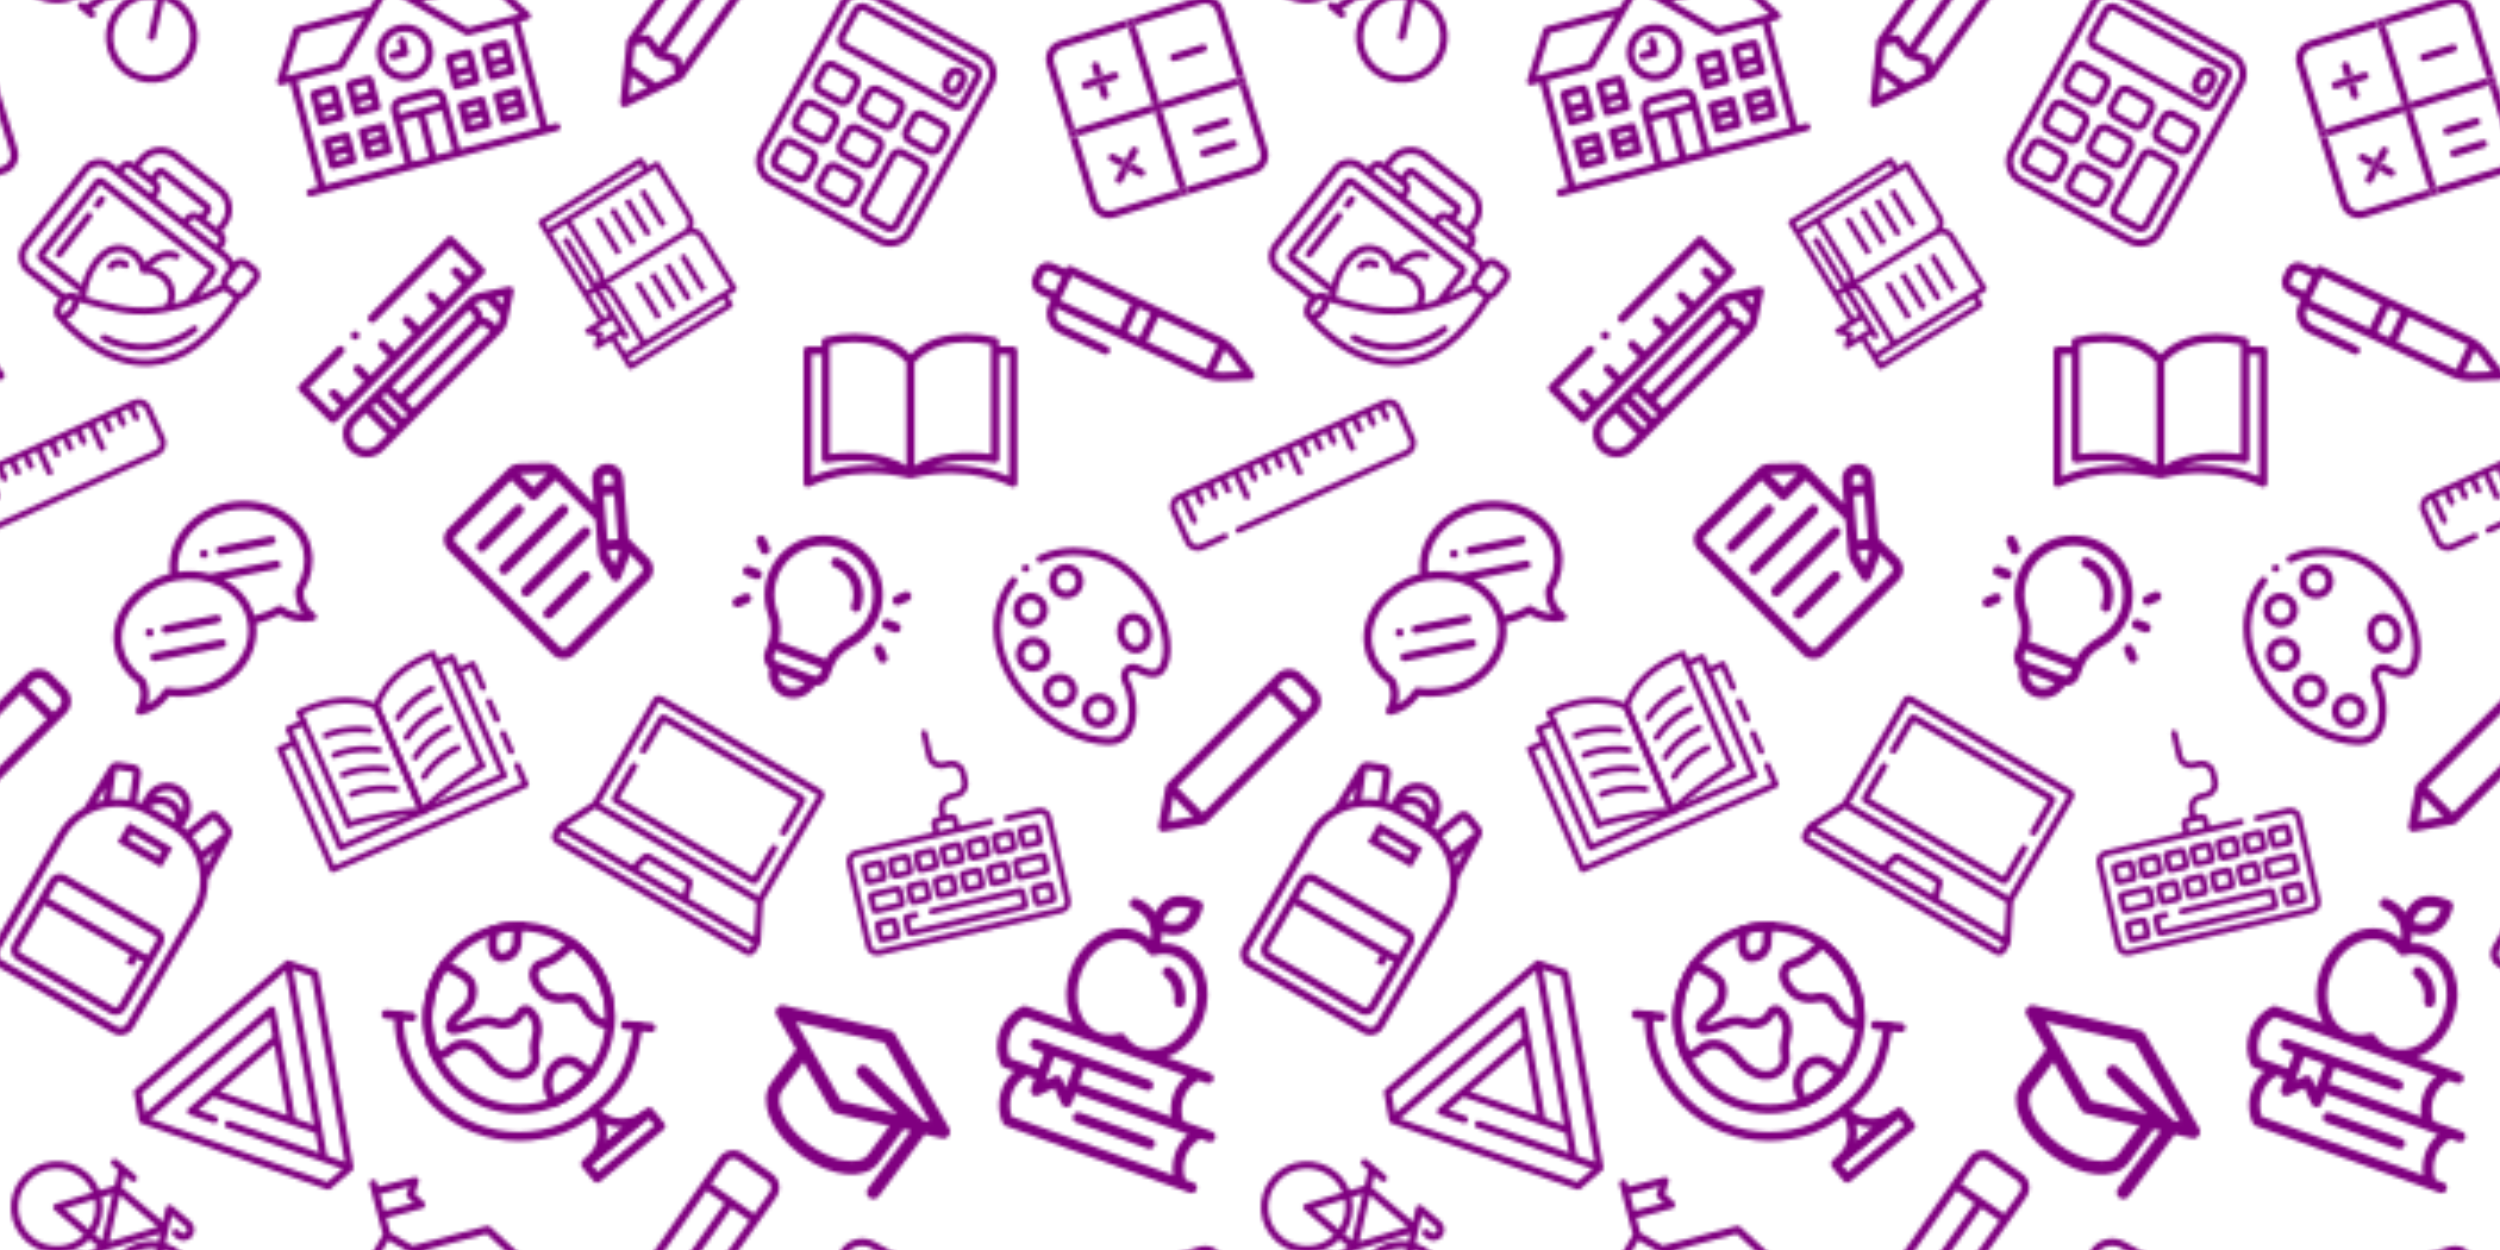 <svg xmlns="http://www.w3.org/2000/svg" xmlns:xlink="http://www.w3.org/1999/xlink" xmlns:fi="http://pattern.flaticon.com/" x="0" y="0" width="1000" height="500" viewBox="0 0 700 350"><rect x="0px" y="0px" width="100%" height="100%" opacity="0" fill="#fbf0ff"/><defs><g transform="matrix(0.054 0.087 -0.087 0.054 182.461 42.086)" id="L1_45"><path d="m472 32.5h-24v-24c0-4.418-3.582-8-8-8h-168c-12.641.035-24.512 6.062-32 16.246-7.488-10.184-19.359-16.211-32-16.246h-168c-4.418 0-8 3.582-8 8v24h-24c-4.418 0-8 3.582-8 8v320c0 4.418 3.582 8 8 8h312v40c0 3.234 1.949 6.152 4.938 7.391s6.43.551 8.719-1.734l18.344-18.344 18.344 18.344c1.5 1.5 3.535 2.344 5.656 2.344 1.051.004 2.094-.203 3.062-.609 2.988-1.238 4.938-4.156 4.938-7.391v-40h88c4.418 0 8-3.582 8-8v-320c0-4.418-3.582-8-8-8zm-200-16h160v272h-160c-8.684.031-17.117 2.914-24 8.207v-256.207c0-13.254 10.746-24 24-24zm-224 0h160c13.254 0 24 10.746 24 24v256.207c-6.883-5.293-15.316-8.176-24-8.207h-160zm-32 32h16v304h-16zm32 256h160c10.133.043 19.148 6.445 22.527 16h-150.527v16h152v16h-184zm200 48v-16h72v16zm120 36.688-10.344-10.344c-3.125-3.121-8.188-3.121-11.312 0l-10.344 10.344v-52.688h32zm16-52.688h16v-16h-150.527c3.379-9.555 12.395-15.957 22.527-16h160v48h-48zm80 16h-16v-304h16zm0 0" fill="#800080"/><path d="m80 72.5h112v16h-112zm0 0" fill="#800080"/><path d="m80 120.5h112v16h-112zm0 0" fill="#800080"/><path d="m80 168.5h112v16h-112zm0 0" fill="#800080"/><path d="m80 216.5h112v16h-112zm0 0" fill="#800080"/><path d="m288 72.5h112v16h-112zm0 0" fill="#800080"/><path d="m288 120.5h112v16h-112zm0 0" fill="#800080"/><path d="m288 168.5h112v16h-112zm0 0" fill="#800080"/><path d="m288 216.5h112v16h-112zm0 0" fill="#800080"/></g><path d="m502.343 177.3-240-104c-4.059-1.759-8.665-1.759-12.724 0l-240 104c-12.824 5.557-12.827 23.804 0 29.361l86.362 37.423v99.896c0 53.832 70.28 96 160 96s160-42.168 160-96v-99.896l16-6.933v170.829c0 8.836 7.164 16 16 16s16-7.164 16-16v-184.695l38.362-16.623c12.824-5.557 12.826-23.804 0-29.362zm-246.362-71.882 199.759 86.563-15.843 6.865-181.932-22.742c-8.769-1.089-16.765 5.124-17.861 13.892s5.124 16.765 13.892 17.861l128.142 16.018-126.157 54.668c-112.857-48.905-88.82-38.489-199.759-86.563zm128 238.563c0 15.075-12.373 30.596-33.947 42.581-51.381 28.545-136.575 28.629-188.106 0-21.574-11.985-33.947-27.506-33.947-42.581v-86.029l121.638 52.71c4.052 1.756 8.657 1.762 12.724 0l121.638-52.71z" transform="matrix(0.094 0.07 -0.07 0.094 230.989 264.14)" id="L1_48" fill="#800080"/><path d="M404.72,82.944c-0.027,0-0.054,0-0.08,0h0h-27.12v-9.28c0.146-3.673-2.23-6.974-5.76-8    c-18.828-4.934-38.216-7.408-57.68-7.36c-32,0-75.6,7.2-107.84,40c-32-33.12-75.92-40-107.84-40    c-19.464-0.048-38.852,2.426-57.68,7.36c-3.53,1.026-5.906,4.327-5.76,8v9.2H8c-4.418,0-8,3.582-8,8v255.52c0,4.418,3.582,8,8,8    c1.374-0.004,2.724-0.362,3.92-1.04c0.8-0.4,80.8-44.16,192.48-16h1.2h0.72c0.638,0.077,1.282,0.077,1.92,0    c112-28.4,192,15.28,192.48,16c2.475,1.429,5.525,1.429,8,0c2.46-1.42,3.983-4.039,4-6.88V90.944    C412.72,86.526,409.139,82.944,404.72,82.944z M16,333.664V98.944h19.12v200.64c-0.05,4.418,3.491,8.04,7.909,8.09    c0.432,0.005,0.864-0.025,1.291-0.09c16.55-2.527,33.259-3.864,50-4c23.19-0.402,46.283,3.086,68.32,10.32    C112.875,307.886,62.397,314.688,16,333.664z M94.32,287.664c-14.551,0.033-29.085,0.968-43.52,2.8V79.984    c15.576-3.47,31.482-5.241,47.44-5.28c29.92,0,71.2,6.88,99.84,39.2l0.24,199.28C181.68,302.304,149.2,287.664,94.32,287.664z     M214.32,113.904c28.64-32,69.92-39.2,99.84-39.2c15.957,0.047,31.863,1.817,47.44,5.28v210.48    c-14.354-1.849-28.808-2.811-43.28-2.88c-54.56,0-87.12,14.64-104,25.52V113.904z M396.64,333.664    c-46.496-19.028-97.09-25.831-146.96-19.76c22.141-7.26,45.344-10.749,68.64-10.32c16.846,0.094,33.663,1.404,50.32,3.92    c4.368,0.663,8.447-2.341,9.11-6.709c0.065-0.427,0.095-0.859,0.09-1.291V98.944h19.12L396.64,333.664z" transform="matrix(0.145 0 0 0.145 225 85)" id="L1_49" fill="#800080"/><path d="M496.063,62.299l-46.396-46.4c-21.199-21.199-55.689-21.198-76.888,0C352.82,35.86,47.964,340.739,27.591,361.113    c-2.17,2.17-3.624,5.054-4.142,7.875L0.251,494.268c-0.899,4.857,0.649,9.846,4.142,13.339c3.497,3.497,8.487,5.042,13.338,4.143    L143,488.549c2.895-0.54,5.741-2.008,7.875-4.143l345.188-345.214C517.311,117.944,517.314,83.55,496.063,62.299z M33.721,478.276    l14.033-75.784l61.746,61.75L33.721,478.276z M140.269,452.585L59.41,371.721L354.62,76.488l80.859,80.865L140.269,452.585z     M474.85,117.979l-18.159,18.161l-80.859-80.865l18.159-18.161c9.501-9.502,24.96-9.503,34.463,0l46.396,46.4    C484.375,93.039,484.375,108.453,474.85,117.979z" transform="matrix(0.089 0 0 0.089 324.328 187.328)" id="L1_50" fill="#800080"/><g transform="matrix(0.112 -0.026 0.026 0.112 229.871 210.97)" id="L1_52"><path d="M484.172,248.641h-78.307c-4.145,0-7.504,3.359-7.504,7.504c0,4.145,3.359,7.504,7.504,7.504h78.307    c7.07,0,12.821,5.752,12.821,12.822v207.205c0,7.069-5.751,12.821-12.821,12.821H27.828c-7.07,0-12.821-5.752-12.821-12.821    V276.469c0-7.07,5.751-12.822,12.821-12.822h338.019c4.145,0,7.504-3.359,7.504-7.504c0-4.145-3.359-7.504-7.504-7.504h-76.749    v-17.913c0-8.698-7.077-15.775-15.775-15.775h-10.738v-12.683c0-11.763,9.57-21.333,21.334-21.333h13.36    c20.038,0,36.341-16.303,36.341-36.341v-20.363c0-20.038-16.303-36.341-36.341-36.341h-12.44c-11.764,0-21.334-9.57-21.334-21.333    V8.003c0-4.145-3.359-7.504-7.504-7.504c-4.145,0-7.504,3.359-7.504,7.504v58.555c0,20.038,16.303,36.341,36.341,36.341h12.44    c11.763,0,21.333,9.57,21.333,21.333v20.363c0,11.763-9.57,21.333-21.333,21.333h-13.36c-20.038,0-36.341,16.303-36.341,36.341    v12.683h-9.237c-8.698,0-15.775,7.077-15.775,15.775v17.913H27.828C12.483,248.641,0,261.124,0,276.469v207.205    c0,15.344,12.483,27.828,27.828,27.828h456.345c15.344,0,27.828-12.483,27.828-27.828V276.469    C512,261.124,499.517,248.641,484.172,248.641z M238.34,229.96h34.982c0.423,0,0.768,0.345,0.768,0.768v17.913h-36.517v-17.913    h-0.001C237.572,230.305,237.917,229.96,238.34,229.96z" fill="#800080"/><path d="M77.781,283.982h-33.13c-6.695,0-12.141,5.446-12.141,12.141v30.488c0.001,6.695,5.447,12.141,12.141,12.141h33.13    c6.695,0,12.141-5.446,12.141-12.141v-30.488C89.922,289.428,84.476,283.982,77.781,283.982z M74.915,323.745H47.518V298.99    h27.397V323.745z" fill="#800080"/><path d="M142.709,283.983h-33.13c-6.695,0-12.141,5.446-12.141,12.141v30.488c0,6.695,5.446,12.141,12.141,12.141h33.13    c6.695,0,12.142-5.446,12.142-12.141v-30.488C154.85,289.429,149.403,283.983,142.709,283.983z M139.843,323.745h-27.398V298.99    h27.398V323.745z" fill="#800080"/><path d="M207.637,283.983h-33.13c-6.695,0-12.141,5.446-12.141,12.141v30.488c0,6.695,5.446,12.141,12.141,12.141h33.13    c6.695,0,12.141-5.446,12.141-12.141v-30.488C219.778,289.429,214.332,283.983,207.637,283.983z M204.77,323.745h-27.397V298.99    h27.397V323.745z" fill="#800080"/><path d="M272.565,283.983h-33.13c-6.695,0-12.141,5.446-12.141,12.141v30.488c0,6.695,5.446,12.141,12.141,12.141h33.13    c6.695,0,12.142-5.446,12.142-12.141v-30.488C284.706,289.429,279.259,283.983,272.565,283.983z M269.699,323.745h-27.398V298.99    h27.398V323.745z" fill="#800080"/><path d="M337.493,283.983h-33.13c-6.695,0-12.141,5.446-12.141,12.141v30.488c0,6.695,5.446,12.141,12.141,12.141h33.13    c6.695,0,12.141-5.446,12.141-12.141v-30.488C349.634,289.429,344.188,283.983,337.493,283.983z M334.626,323.745h-27.397V298.99    h27.397V323.745z" fill="#800080"/><path d="M402.42,283.983h-33.13c-6.695,0-12.141,5.446-12.141,12.141v30.488c0,6.695,5.446,12.141,12.141,12.141h33.13    c6.695,0,12.142-5.446,12.142-12.141v-30.488C414.562,289.429,409.115,283.983,402.42,283.983z M399.555,323.745h-27.398V298.99    h27.398V323.745z" fill="#800080"/><path d="M467.349,283.982h-33.13c-6.695,0-12.141,5.446-12.141,12.141v30.488c0,6.695,5.446,12.141,12.141,12.141h33.13    c6.695,0,12.141-5.446,12.141-12.141v-30.488C479.49,289.428,474.044,283.982,467.349,283.982z M464.482,323.745h-27.397V298.99    h27.397V323.745z" fill="#800080"/><path d="M106.16,356.023H44.651c-6.695,0-12.141,5.446-12.141,12.141v30.488c0,6.695,5.446,12.141,12.141,12.141h61.509    c6.695-0.001,12.141-5.447,12.141-12.141v-30.488C118.301,361.469,112.855,356.023,106.16,356.023z M103.294,395.785    L103.294,395.785H47.518V371.03h55.776V395.785z" fill="#800080"/><path d="M467.349,356.022H405.84c-6.695,0.001-12.141,5.447-12.141,12.141v30.488c0,6.695,5.446,12.141,12.141,12.141h61.509    c6.695,0,12.141-5.446,12.141-12.141v-30.488C479.49,361.468,474.044,356.022,467.349,356.022z M464.483,395.785h-55.776V371.03    h55.776V395.785z" fill="#800080"/><path d="M172.328,356.022h-33.13c-6.695,0.001-12.141,5.447-12.141,12.141v30.488c0,6.695,5.446,12.141,12.141,12.141h33.13    c6.695,0,12.142-5.446,12.142-12.141v-30.488C184.47,361.468,179.023,356.022,172.328,356.022z M169.462,395.785h-27.398V371.03    h27.398V395.785z" fill="#800080"/><path d="M239.153,356.022h-33.13c-6.696,0.001-12.141,5.447-12.141,12.141v30.488c0,6.695,5.446,12.141,12.141,12.141h33.13    c6.695,0,12.142-5.446,12.142-12.141v-30.488C251.295,361.468,245.848,356.022,239.153,356.022z M236.287,395.785h-27.398V371.03    h27.398V395.785z" fill="#800080"/><path d="M305.977,356.022h-33.13c-6.695,0.001-12.141,5.447-12.141,12.141v30.488c0,6.695,5.446,12.141,12.141,12.141h33.13    c6.695,0,12.142-5.446,12.142-12.141v-30.488C318.119,361.468,312.672,356.022,305.977,356.022z M303.112,395.785h-27.398V371.03    h27.398V395.785z" fill="#800080"/><path d="M372.802,356.022h-33.13c-6.695,0.001-12.141,5.447-12.141,12.141v30.488c0,6.695,5.446,12.141,12.141,12.141h33.13    c6.695,0,12.142-5.446,12.142-12.141v-30.488C384.944,361.468,379.497,356.022,372.802,356.022z M369.936,395.785h-27.398V371.03    h27.398V395.785z" fill="#800080"/><path d="M396.566,428.062H175.772c-4.145,0-7.504,3.359-7.504,7.504c0,4.145,3.359,7.504,7.504,7.504h217.927v24.755H118.301    V443.07h17.574c4.145,0,7.504-3.359,7.504-7.504c0-4.145-3.359-7.504-7.504-7.504h-20.44c-6.695,0-12.141,5.446-12.141,12.141    v30.488c-0.001,6.695,5.445,12.141,12.14,12.141h281.132c6.695,0,12.141-5.446,12.141-12.141v-30.488    C408.707,433.508,403.261,428.062,396.566,428.062z" fill="#800080"/><path d="M77.781,428.063h-33.13c-6.695,0-12.141,5.446-12.141,12.141v30.488c0,6.695,5.446,12.141,12.141,12.141h33.13    c6.695,0,12.141-5.446,12.141-12.141v-30.488C89.922,433.509,84.476,428.063,77.781,428.063z M74.915,467.825H47.518V443.07    h27.397V467.825z" fill="#800080"/><path d="M467.349,428.063h-33.13c-6.695,0-12.141,5.446-12.141,12.141v30.488c0,6.695,5.446,12.141,12.141,12.141h33.13    c6.695,0,12.141-5.446,12.141-12.141v-30.488C479.489,433.509,474.043,428.063,467.349,428.063z M464.482,467.825h-27.397V443.07    h27.397V467.825z" fill="#800080"/></g><g transform="matrix(0.143 0.052 -0.052 0.143 293.097 236.543)" id="L1_58"><path d="m465.966 491.997h-15.539c-19.262-22.851-19.262-57.149 0-80h15.539c5.522 0 10-4.477 10-10s-4.478-10-10-10h-55.539c-19.262-22.851-19.262-57.149 0-80h15.539c5.522 0 10-4.477 10-10s-4.478-10-10-10h-84.203c4.438-3.835 8.627-8.187 12.511-13.042 16.522-20.654 25.622-47.984 25.622-76.958s-9.1-56.304-25.622-76.958c-17.047-21.308-39.909-33.042-64.378-33.042-10.425 0-20.716 2.195-30.416 6.429-.701-6.49-2.301-12.711-4.659-18.55 1.3-.063 2.64-.151 4.024-.28 15.094-1.412 27.468-6.553 35.783-14.868 8.314-8.314 13.455-20.688 14.867-35.782 1.012-10.806-.216-19.458-.269-19.82-.637-4.38-4.078-7.821-8.458-8.458-.363-.053-9.014-1.281-19.821-.27-15.095 1.412-27.468 6.553-35.783 14.868-7.942 7.943-12.98 19.595-14.647 33.778-11.464-8.2-25.483-13.047-40.622-13.047-5.523 0-10 4.477-10 10s4.477 10 10 10c24.841 0 45.5 18.211 49.349 41.983-9.387-3.936-19.305-5.983-29.349-5.983-24.468 0-47.331 11.735-64.377 33.042-16.523 20.654-25.623 47.984-25.623 76.958s9.1 56.304 25.623 76.958c3.884 4.855 8.073 9.207 12.511 13.042h-92.063c-2.713 0-5.309 1.102-7.193 3.053-30.323 31.4-30.323 82.493 0 113.894 1.884 1.951 4.48 3.053 7.193 3.053h20.311c-16.987 30.755-12.833 70.717 12.496 96.947 1.884 1.951 4.48 3.053 7.193 3.053h360c5.522 0 10-4.477 10-10s-4.477-10-10-10zm-206.657-462.589c7.645-7.645 21.151-9.43 30.591-9.43h.017c.002 9.441-1.78 22.959-9.43 30.608-7.644 7.644-21.146 9.429-30.576 9.431-.031-8.73 1.344-22.555 9.398-30.609zm-119.411 172.589c0-49.626 31.402-90 70-90 11.944 0 23.75 3.971 34.141 11.485 3.497 2.528 8.222 2.528 11.719 0 10.391-7.514 22.196-11.485 34.14-11.485 38.598 0 70 40.374 70 90s-31.402 90-70 90c-11.944 0-23.75-3.971-34.14-11.485-1.749-1.264-3.804-1.896-5.859-1.896s-4.111.632-5.859 1.896c-10.391 7.514-22.196 11.485-34.141 11.485-38.6 0-70.001-40.374-70.001-90zm-69.493 110h315.872c-13.638 24.692-13.638 55.308 0 80h-180.31v-30h120c5.522 0 10-4.477 10-10s-4.478-10-10-10h-220c-5.523 0-10 4.477-10 10s4.477 10 10 10h20v30h-55.562c-19.252-22.847-19.252-57.152 0-80zm75.561 50h40v45.858l-12.929-12.929c-3.905-3.905-10.237-3.905-14.143 0l-12.929 12.929v-45.858zm-35.539 50h15.54v20c0 4.044 2.437 7.691 6.173 9.239 3.737 1.549 8.038.691 10.898-2.167l22.929-22.929 22.929 22.929c1.914 1.913 4.471 2.929 7.074 2.929 1.288 0 2.587-.25 3.824-.762 3.737-1.548 6.173-5.194 6.173-9.239v-20h220.31c-13.638 24.692-13.638 55.308 0 80h-315.872c-19.254-22.85-19.237-57.152.022-80z" fill="#800080"/><path d="m365.966 441.997h-140c-5.523 0-10 4.477-10 10s4.477 10 10 10h140c5.522 0 10-4.477 10-10s-4.477-10-10-10z" fill="#800080"/><path d="m287.116 153.493c15.622 4.523 27.708 18.541 31.541 36.583.998 4.702 5.149 7.924 9.771 7.924.688 0 1.388-.071 2.088-.22 5.402-1.148 8.852-6.458 7.703-11.86-5.368-25.272-22.819-45.058-45.541-51.637-5.304-1.536-10.85 1.52-12.387 6.824-1.536 5.304 1.52 10.85 6.825 12.386z" fill="#800080"/></g><g transform="matrix(-0.121 1.485644161938683e-17 -1.485644161938683e-17 -0.121 144.649 128.056)" id="L1_59"><path d="m385.842 16.1c-10.382-10.382-24.185-16.1-38.867-16.1s-28.484 5.718-38.866 16.099l-274.042 274.045c-6.209 6.209-10.456 14.032-12.28 22.621l-14.98 70.514c-.704 3.312.316 6.755 2.711 9.149 1.895 1.895 4.447 2.929 7.071 2.929.691 0 1.388-.072 2.078-.218l70.514-14.98c8.589-1.825 16.411-6.072 22.621-12.281l274.04-274.046c21.431-21.431 21.431-56.302 0-77.732zm-51.139 100.588-9.113 9.113-49.449-49.449 9.113-9.114zm-32.369 32.369-49.449-49.449 9.113-9.114 49.449 49.449zm-63.591-35.307 17.654 17.654-172.931 172.932c-6.11.04-11.903-2.299-16.292-6.688-2.141-2.141-3.811-4.642-4.947-7.381zm-205.237 240.093 14.596 14.596-18.533 3.938zm51.517 6.752-13.592 2.888-32.969-32.969 2.888-13.593c.949-4.466 3.071-8.561 6.158-11.904 1.593 2.419 3.439 4.688 5.524 6.773 6.861 6.861 15.571 11.075 24.894 12.228 1.154 9.323 5.367 18.033 12.228 24.894 2.085 2.085 4.353 3.931 6.773 5.524-3.342 3.088-7.438 5.21-11.904 6.159zm26.654-20.878c-2.739-1.136-5.24-2.806-7.38-4.946-4.388-4.389-6.744-10.199-6.688-16.293l6.37-6.37 166.561-166.562 17.653 17.653zm260.022-260.026-22.854 22.855-49.448-49.45 22.855-22.855c6.604-6.604 15.384-10.241 24.723-10.241 9.34 0 18.12 3.637 24.724 10.241 13.634 13.634 13.634 35.816 0 49.45z" fill="#800080"/><g><path d="m373.42 292.12c-9.795.003-13.697-12.888-5.55-18.32 5.628-3.998 14.203-.439 15.36 6.36 1.347 5.977-3.696 12.1-9.81 11.96z" fill="#800080"/><path d="m502.483 153.059-70.7-70.701c-1.875-1.875-4.419-2.929-7.071-2.929s-5.196 1.054-7.071 2.929l-341.867 341.871c-3.905 3.905-3.905 10.237 0 14.142l70.7 70.701c1.876 1.875 4.419 2.929 7.071 2.929s5.196-1.054 7.071-2.929l180.557-180.56c3.905-3.905 3.905-10.237 0-14.142s-10.237-3.905-14.142 0l-173.486 173.488-56.557-56.558 15.452-15.452 21.495 21.496c1.953 1.953 4.512 2.929 7.071 2.929s5.119-.977 7.071-2.929c3.905-3.905 3.906-10.237.001-14.142l-21.496-21.497 42.394-42.394 21.496 21.496c1.953 1.953 4.512 2.929 7.071 2.929s5.119-.977 7.071-2.929c3.905-3.905 3.906-10.237 0-14.142l-21.496-21.497 42.393-42.394 21.496 21.496c1.953 1.953 4.512 2.929 7.071 2.929s5.119-.976 7.071-2.929c3.905-3.905 3.905-10.237 0-14.143l-21.496-21.496 42.393-42.393 21.496 21.496c1.953 1.953 4.512 2.929 7.071 2.929s5.119-.976 7.071-2.929c3.905-3.905 3.905-10.237 0-14.143l-21.496-21.496 42.393-42.394 21.496 21.496c1.953 1.953 4.512 2.929 7.071 2.929s5.119-.977 7.071-2.929c3.905-3.905 3.906-10.237 0-14.142l-21.496-21.497 42.394-42.394 21.496 21.496c1.953 1.953 4.512 2.929 7.071 2.929s5.119-.977 7.071-2.929c3.905-3.905 3.906-10.237 0-14.142l-21.496-21.497 15.452-15.452 56.558 56.559-80.499 80.5c-3.905 3.905-3.905 10.237 0 14.142s10.237 3.905 14.142-.001l87.569-87.57c3.907-3.904 3.908-10.236.002-14.14z" fill="#800080"/></g></g><g transform="matrix(0.116 -0.095 0.095 0.116 96.104 290.54)" id="L1_60"><path d="M277.332,0c-98.816,0-179.2,80.393-179.2,179.2s80.384,179.2,179.2,179.2s179.2-80.393,179.2-179.2S376.148,0,277.332,0z     M277.332,341.333c-89.404,0-162.133-72.73-162.133-162.133s72.73-162.133,162.133-162.133S439.466,89.796,439.466,179.2    S366.736,341.333,277.332,341.333z" fill="#800080"/><path d="M308.88,181.222c-0.785-5.896-4.378-11.145-9.626-14.046c-5.231-2.901-11.315-3.149-16.674-0.7v0.009    c-13.815,6.298-30.319,0.93-37.572-12.262c-10.769-19.61-28.911-24.311-29.21-24.371c-23.305-7.236-33.69-12.339-38.255-15.241    c1.126-0.375,2.543-0.794,4.309-1.203c5.982-1.417,12.433-1.98,19.183-1.613c34.185,1.579,51.456-22.665,55.868-35.814    c6.221-18.56-10.556-51.712-18.057-65.101l-3.285-5.871l-6.477,1.835c-61.372,17.314-109.372,66.159-125.278,127.479l-1.604,6.161    l5.444,3.285c15.744,9.523,31.616,8.909,34.867,8.653c8.482,0.068,15.095,2.594,20.215,7.74    c11.494,11.537,12.646,33.314,12.612,42.138c-0.034,8.986,0.785,17.041,2.517,24.636c10.351,45.295,40.969,49.152,51.089,49.152    c1.015,0,1.826-0.034,2.389-0.085c14.404-0.119,27.332-8.107,33.801-20.932c3.661-7.253,9.353-13.525,16.444-18.133    C309.375,218.889,310.612,194.278,308.88,181.222z M272.289,222.626c-9.617,6.246-17.357,14.805-22.374,24.755    c-3.601,7.125-10.829,11.554-18.876,11.554l-1.203,0.085c-1.058,0.179-26.385,3.285-35.328-35.891    c-1.442-6.306-2.125-13.099-2.091-20.77c0.051-13.602-2.159-38.75-17.587-54.246c-8.439-8.465-19.422-12.757-32.657-12.757    l-0.888,0.051c-0.111,0.017-9.011,0.802-19.115-3.362c15.36-50.219,54.775-90.3,105.02-106.795    c9.088,17.604,16.162,37.427,13.517,45.295c-0.077,0.256-8.977,25.847-38.81,24.201c-8.38-0.393-16.427,0.265-23.97,2.048    c-4.958,1.169-20.062,4.727-20.471,16.418c-0.35,10.01,8.439,19.012,53.675,33.05c0.478,0.128,11.861,3.319,18.918,16.179    c11.52,20.992,37.709,29.602,59.622,19.558c0.41-0.171,0.862-0.145,1.323,0.111c0.265,0.137,0.862,0.555,0.973,1.357    C294.109,199.578,287.487,212.753,272.289,222.626z" fill="#800080"/><path d="M450.38,132.062l-1.946-7.279l-7.458,1.016c-36.958,5.052-54.323-1.314-60.075-4.301    c-8.943-4.625-18.756-5.069-26.889-1.161c-11.136,5.299-23.603,18.901-19.721,54.025c0.179,1.067,4.642,26.3,32.435,40.32    c8.61,4.344,13.158,13.807,11.059,23.014c-6.332,27.793-0.154,50.509,17.886,65.698l6.17,5.197l5.538-5.862    c31.693-33.579,49.152-77.559,49.152-123.853C456.532,163.081,454.459,147.328,450.38,132.062z M400.895,284.382    c-8.354-10.641-10.53-25.02-6.451-42.889c3.84-16.879-4.386-34.167-20.019-42.052c-19.797-9.993-23.151-27.213-23.211-27.409    c-1.51-13.636-0.964-31.002,10.163-36.301c1.357-0.648,2.893-0.973,4.514-0.973c2.287,0,4.753,0.64,7.177,1.894    c8.346,4.318,27.238,10.658,62.566,6.972c2.543,11.588,3.831,23.398,3.831,35.251    C439.466,217.805,425.829,254.942,400.895,284.382z" fill="#800080"/><path d="M391.85,41.378c-12.834-10.675-27.11-19.507-42.453-26.249l-4.838-2.133l-7.748,6.468    c-9.02,7.057-36.489,28.518-23.851,52.898l1.135,1.69c4.855,5.572,15.232,12.868,28.134,12.868c6.212,0,13.005-1.698,20.036-6.093    c4.48-2.79,8.474-6.63,12.561-12.075c2.116-2.816,6.127-7.168,12.655-11.614l13.833-7.885L391.85,41.378z M361.189,58.496    c-2.79,3.721-5.316,6.212-7.945,7.851c-12.902,8.038-22.886-0.154-25.626-2.842c-1.621-3.686-3.183-12.638,19.661-30.575    c8.644,4.139,16.896,9.028,24.644,14.601C366.727,51.797,363.306,55.689,361.189,58.496z" fill="#800080"/><path d="M324.436,341.555c-3.593-7.509-6.187-16.196-7.706-25.813c-3.046-19.268-19.627-33.254-39.407-33.254    c-30.507,0-55.347,24.687-55.612,55.125l-1.297,11.674l6.903,1.997c16.307,4.727,33.126,7.117,50.014,7.117    c13.833,0,27.75-1.63,41.37-4.855l10.308-2.441L324.436,341.555z M238.804,336.683c0.751-20.599,17.741-37.129,38.519-37.129    c11.153,0,20.847,8.107,22.545,18.859c1.152,7.279,2.85,14.148,5.077,20.54C282.887,342.767,260.411,341.965,238.804,336.683z" fill="#800080"/><path d="M445.925,327.219c-3.089-3.567-8.482-3.959-12.041-0.87c-37.623,32.538-76.527,66.185-156.553,66.185    c-117.632,0-213.333-95.701-213.333-213.333c0-54.101,16.99-102.332,49.126-139.486c3.081-3.567,2.688-8.96-0.87-12.032    c-3.558-3.089-8.96-2.688-12.041,0.87C65.356,68.847,46.932,120.943,46.932,179.2c0,127.044,103.356,230.4,230.4,230.4    c86.383,0,127.727-35.755,167.723-70.349C448.613,336.179,449.014,330.786,445.925,327.219z" fill="#800080"/><path d="M129.765,45.167L95.632,11.034c-3.337-3.336-8.73-3.336-12.066,0c-3.336,3.337-3.336,8.73,0,12.066l34.133,34.133    c1.664,1.664,3.849,2.5,6.033,2.5c2.185,0,4.369-0.836,6.033-2.5C133.102,53.897,133.102,48.503,129.765,45.167z" fill="#800080"/><path d="M462.565,343.834L428.432,309.7c-3.337-3.336-8.73-3.337-12.066,0c-3.337,3.337-3.337,8.73,0,12.066l34.133,34.133    c1.664,1.664,3.849,2.5,6.033,2.5c2.185,0,4.369-0.836,6.033-2.5C465.902,352.563,465.902,347.17,462.565,343.834z" fill="#800080"/><path d="M354.132,460.8h-153.6c-4.71,0-8.533,3.814-8.533,8.533v34.133c0,4.719,3.823,8.533,8.533,8.533h153.6    c4.71,0,8.533-3.814,8.533-8.533v-34.133C362.666,464.614,358.843,460.8,354.132,460.8z M345.599,494.933H209.066v-17.067h136.533    V494.933z" fill="#800080"/><path d="M345.599,460.8c-32.939,0-59.733-26.803-59.733-59.733c0-4.719-3.823-8.533-8.533-8.533c-4.71,0-8.533,3.814-8.533,8.533    c0,32.93-26.795,59.733-59.733,59.733c-4.71,0-8.533,3.814-8.533,8.533s3.823,8.533,8.533,8.533h136.533    c4.71,0,8.533-3.814,8.533-8.533S350.309,460.8,345.599,460.8z M257.287,460.8c8.269-6.682,15.121-15.053,20.045-24.568    c4.924,9.515,11.776,17.886,20.045,24.568H257.287z" fill="#800080"/></g><g transform="matrix(0.108 0 0 0.108 275.326 153.326)" id="L1_62"><path d="m485.029 242.42c-3.189-32.167-14.205-67.699-31.018-100.052-20.969-40.35-49.981-74.56-83.899-98.931-40.113-28.823-85.697-43.437-135.486-43.437-31.891 0-62.512 6.995-91.013 20.791-4.971 2.406-7.05 8.387-4.644 13.358 2.407 4.97 8.386 7.049 13.358 4.644 25.762-12.47 53.452-18.793 82.299-18.793 120.269 0 181.077 92.025 201.638 131.591 31.274 60.179 39.054 128.063 18.096 157.905-7.629 10.866-22.746 9.676-47.571-3.743-.097-.052-.195-.104-.294-.153-15.242-7.596-30.854-5.771-40.744 4.759-10.825 11.526-11.905 29.961-2.688 45.875 5.46 9.426 11.792 29.483 13.63 53.043 1.952 25.025-1.714 46.73-10.323 61.117-9.078 15.171-23.325 22.225-43.527 21.564-62.74-2.05-132.928-36.129-187.753-91.162-56.614-56.828-89.084-127.11-89.084-192.828 0-42.498 13.881-82.588 40.143-115.937 3.417-4.339 2.669-10.626-1.669-14.043-4.339-3.417-10.626-2.669-14.043 1.669-29.066 36.91-44.43 81.279-44.43 128.311 0 70.968 34.595 146.396 94.915 206.943 28.105 28.211 60.867 51.951 94.743 68.653 35.892 17.696 71.732 27.245 106.525 28.382 1.047.034 2.082.051 3.11.051 25.848-.001 45.941-10.792 58.233-31.335 13.739-22.96 14.707-52.339 13.1-72.942-1.831-23.473-8.214-47.618-16.263-61.512-5.465-9.435-3.852-18.1-.041-22.158 3.749-3.991 9.82-4.21 17.106-.619 8.797 4.748 20.425 10.437 32.64 12.572 22.165 3.874 34.34-6.026 40.652-15.013 12.484-17.775 17.563-45.678 14.302-78.57z" fill="#800080"/><path d="m215.039 42.606c-24.813 0-45 20.187-45 45s20.187 45 45 45 45-20.187 45-45-20.187-45-45-45zm0 70c-13.785 0-25-11.215-25-25s11.215-25 25-25 25 11.215 25 25-11.214 25-25 25z" fill="#800080"/><path d="m122.732 207.098c24.813 0 45-20.187 45-45s-20.187-45-45-45-45 20.187-45 45 20.187 45 45 45zm0-70c13.785 0 25 11.215 25 25s-11.215 25-25 25-25-11.215-25-25 11.215-25 25-25z" fill="#800080"/><path d="m129.481 231.848c-24.813 0-45 20.187-45 45s20.187 45 45 45 45-20.187 45-45-20.187-45-45-45zm0 70c-13.785 0-25-11.215-25-25s11.215-25 25-25 25 11.215 25 25-11.214 25-25 25z" fill="#800080"/><path d="m154.232 371.348c0 24.813 20.187 45 45 45s45-20.187 45-45-20.187-45-45-45-45 20.187-45 45zm69.999 0c0 13.785-11.215 25-25 25s-25-11.215-25-25 11.215-25 25-25c13.786 0 25 11.215 25 25z" fill="#800080"/><path d="m300.482 468.098c24.813 0 45-20.187 45-45s-20.187-45-45-45-45 20.187-45 45 20.187 45 45 45zm0-70c13.785 0 25 11.215 25 25s-11.215 25-25 25-25-11.215-25-25 11.215-25 25-25z" fill="#800080"/><path d="m395.601 274.371c3.34 0 6.704-.428 10.034-1.32 11.98-3.21 21.637-11.749 27.19-24.043 5.244-11.609 6.175-25.302 2.624-38.557-3.551-13.254-11.205-24.647-21.551-32.079-10.956-7.871-23.589-10.438-35.568-7.227-23.968 6.422-37.342 34.503-29.814 62.6 6.481 24.192 26.378 40.627 47.085 40.626zm-12.096-83.908c1.615-.433 3.27-.646 4.941-.646 4.624 0 9.38 1.635 13.782 4.797 6.604 4.745 11.542 12.207 13.901 21.013 2.359 8.805 1.815 17.736-1.532 25.147-3.038 6.726-8.06 11.328-14.14 12.957-13.312 3.565-27.95-7.721-32.625-25.164-4.672-17.442 2.358-34.536 15.673-38.104z" fill="#800080"/><path d="m109.947 63.86c5.523 0 10-4.477 10-10s-4.477-10-10-10h-.007c-5.523 0-9.996 4.477-9.996 10s4.48 10 10.003 10z" fill="#800080"/></g><g transform="matrix(0.128 0.074 -0.074 0.128 20.208 202.728)" id="L1_64"><path d="M369.919,125.651c0,0-2.58-92.137-2.697-93.246c-0.18-1.709-0.625-3.398-1.338-5.016c-1.817-4.12-5.13-7.286-9.328-8.915   l-27.3-10.59c-4.2-1.629-8.781-1.525-12.9,0.291c-4.12,1.817-7.286,5.13-8.915,9.329L288.707,65.79   c-2.858-0.687-5.752-1.277-8.679-1.771V45.81c0-25.26-20.55-45.81-45.81-45.81s-45.811,20.55-45.811,45.81v18.21   c-2.935,0.495-5.837,1.087-8.702,1.776L160.97,17.504c-1.629-4.199-4.795-7.512-8.915-9.329c-4.119-1.817-8.7-1.921-12.9-0.291   l-27.3,10.59c-4.198,1.629-7.511,4.794-9.328,8.915c-0.688,1.56-1.126,3.186-1.319,4.833c-0.136,1.161-2.712,93.463-2.712,93.463   c-11.605,19.435-18.286,42.135-18.286,66.369v247.967c0,15.667,12.746,28.414,28.414,28.414h251.187   c15.668,0,28.414-12.747,28.414-28.414V192.055C388.225,167.806,381.537,145.093,369.919,125.651z M354.285,104.612   c-2.985-3.271-6.138-6.385-9.439-9.337l8.508-21.933L354.285,104.612z M321.425,22.93c0.371-0.956,1.452-1.431,2.405-1.061   l27.3,10.59c0.594,0.23,0.888,0.662,1.029,0.982c0.142,0.321,0.262,0.829,0.031,1.423L332.538,85.53   c-9.042-6.314-18.917-11.513-29.431-15.384L321.425,22.93z M234.219,15c15.32,0,28.06,11.241,30.415,25.908   c-8.16-7.255-18.87-11.639-30.416-11.639c-11.32,0-22.007,4.085-30.399,11.548C206.212,26.195,218.93,15,234.219,15z    M262.228,62.266c-1.28-0.037-54.741-0.037-56.022,0c1.509-3.297,3.589-6.332,6.226-8.975c5.819-5.818,13.556-9.022,21.785-9.022   C246.462,44.269,257.312,51.587,262.228,62.266z M116.252,33.441c0.142-0.321,0.436-0.752,1.029-0.982l27.3-10.59   c0.955-0.371,2.035,0.106,2.405,1.061l18.321,47.225c-10.514,3.872-20.388,9.073-29.429,15.389l-19.658-50.68   C115.99,34.27,116.11,33.763,116.252,33.441z M115.058,73.344l8.513,21.947c-3.302,2.955-6.456,6.071-9.442,9.344L115.058,73.344z    M373.225,440.022c0,7.396-6.018,13.414-13.414,13.414H108.625c-7.396,0-13.414-6.018-13.414-13.414V192.055   c0-63.329,51.521-114.85,114.851-114.85h48.314c63.328,0,114.85,51.521,114.85,114.85V440.022z" fill="#800080"/><path d="M132.452,253.728c-12.107,0-21.957,9.85-21.957,21.957v141.329c0,12.107,9.85,21.957,21.957,21.957h203.533   c12.107,0,21.957-9.85,21.957-21.957V275.685c0-12.107-9.85-21.957-21.957-21.957H132.452z M335.985,423.971H132.452   c-3.836,0-6.957-3.121-6.957-6.957v-94.267h188.801v17.055h15v-17.055h13.646v94.267   C342.942,420.85,339.821,423.971,335.985,423.971z M342.942,275.685v32.062H125.495v-32.062c0-3.836,3.121-6.957,6.957-6.957   h203.533C339.821,268.728,342.942,271.849,342.942,275.685z" fill="#800080"/><path d="M281.824,108.039h-95.211v42.828h95.211V108.039z M266.824,135.867h-65.211v-12.828h65.211V135.867z" fill="#800080"/></g><path d="M456.836,76.168l-64-64.054c-16.125-16.139-44.177-16.17-60.365,0.031L45.763,301.682    c-1.271,1.282-2.188,2.857-2.688,4.587L0.409,455.73c-1.063,3.722-0.021,7.736,2.719,10.478c2.031,2.033,4.75,3.128,7.542,3.128    c0.979,0,1.969-0.136,2.927-0.407l149.333-42.703c1.729-0.5,3.302-1.418,4.583-2.69l289.323-286.983    c8.063-8.069,12.5-18.787,12.5-30.192S464.899,84.237,456.836,76.168z M285.989,89.737l39.264,39.264L120.257,333.998    l-14.712-29.434c-1.813-3.615-5.5-5.896-9.542-5.896H78.921L285.989,89.737z M26.201,443.137L40.095,394.5l34.742,34.742    L26.201,443.137z M149.336,407.96l-51.035,14.579l-51.503-51.503l14.579-51.035h28.031l18.385,36.771    c1.031,2.063,2.708,3.74,4.771,4.771l36.771,18.385V407.96z M170.67,390.417v-17.082c0-4.042-2.281-7.729-5.896-9.542    l-29.434-14.712l204.996-204.996l39.264,39.264L170.67,390.417z M441.784,121.72l-47.033,46.613l-93.747-93.747l46.582-47.001    c8.063-8.063,22.104-8.063,30.167,0l64,64c4.031,4.031,6.25,9.385,6.25,15.083S445.784,117.72,441.784,121.72z" transform="matrix(0.109 -0.019 0.019 0.109 164.963 329.024)" id="L1_66" fill="#800080"/><g transform="matrix(2.062 -0.648 0.648 2.062 291.473 13.029)" id="L1_68"><path d="m23.5 11.5c.28 0 .5.22.5.5s-.22.5-.5.5h-.5v-1z" fill="#800080"/><path d="m12.5 11.5h10.5v1h-10.5z" fill="#800080"/><path d="m21.5 24h-9.5c.28 0 .5-.22.5-.5v-.5h9c.83 0 1.5-.67 1.5-1.5v-9h.5c.28 0 .5-.22.5-.5v9.5c0 1.38-1.12 2.5-2.5 2.5z" fill="#800080"/><path d="m24 2.5v9.5c0-.28-.22-.5-.5-.5h-.5v-9c0-.83-.67-1.5-1.5-1.5h-9v-.5c0-.28-.22-.5-.5-.5h9.5c1.38 0 2.5 1.12 2.5 2.5z" fill="#800080"/><path d="m20 6c.28 0 .5.22.5.5s-.22.5-.5.5h-4c-.28 0-.5-.22-.5-.5s.22-.5.5-.5z" fill="#800080"/><path d="m20 16c.28 0 .5.22.5.5s-.22.5-.5.5h-4c-.28 0-.5-.22-.5-.5s.22-.5.5-.5z" fill="#800080"/><path d="m20 19c.28 0 .5.22.5.5s-.22.5-.5.5h-4c-.28 0-.5-.22-.5-.5s.22-.5.5-.5z" fill="#800080"/><path d="m12.5 23v.5c0 .28-.22.5-.5.5s-.5-.22-.5-.5v-.5z" fill="#800080"/><path d="m11.5 12.5h1v10.5h-1z" fill="#800080"/><path d="m11.5 11.5h1v1h-1z" fill="#800080"/><path d="m11.5 1h1v10.5h-1z" fill="#800080"/><path d="m12.5.5v.5h-1v-.5c0-.28.22-.5.5-.5s.5.22.5.5z" fill="#800080"/><path d="m1 11.5h10.5v1h-10.5z" fill="#800080"/><path d="m8 6c.28 0 .5.22.5.5s-.22.5-.5.5h-1.5v-1z" fill="#800080"/><path d="m7.85 19.15c.2.19.2.51 0 .7-.09.1-.22.15-.35.15s-.26-.05-.35-.15l-1.15-1.15.7-.7z" fill="#800080"/><path d="m7.15 16.15c.19-.2.51-.2.7 0 .2.19.2.51 0 .7l-1.15 1.15-.7-.7z" fill="#800080"/><path d="m5.505 17.505h.99v.99h-.99z" transform="matrix(0.707 -0.707 0.707 0.707 -10.971 9.515)" fill="#800080"/><path d="m6.5 7v1.5c0 .28-.22.5-.5.5s-.5-.22-.5-.5v-1.5z" fill="#800080"/><path d="m5.5 6h1v1h-1z" fill="#800080"/><path d="m6.5 4.5v1.5h-1v-1.5c0-.28.22-.5.5-.5s.5.22.5.5z" fill="#800080"/><path d="m6 17.3-.7.7-1.15-1.15c-.2-.19-.2-.51 0-.7.19-.2.51-.2.7 0z" fill="#800080"/><path d="m5.5 6v1h-1.5c-.28 0-.5-.22-.5-.5s.22-.5.5-.5z" fill="#800080"/><path d="m4.85 19.85c-.09.1-.22.15-.35.15s-.26-.05-.35-.15c-.2-.19-.2-.51 0-.7l1.15-1.15.7.7z" fill="#800080"/><path d="m1 11.5v1h-.5c-.28 0-.5-.22-.5-.5s.22-.5.5-.5z" fill="#800080"/><path d="m0 2.5c0-1.38 1.12-2.5 2.5-2.5h9.5c-.28 0-.5.22-.5.5v.5h-9c-.83 0-1.5.67-1.5 1.5v9h-.5c-.28 0-.5.22-.5.5z" fill="#800080"/><path d="m1 21.5c0 .83.67 1.5 1.5 1.5h9v.5c0 .28.22.5.5.5h-9.5c-1.38 0-2.5-1.12-2.5-2.5v-9.5c0 .28.22.5.5.5h.5z" fill="#800080"/></g><g transform="matrix(0.896 0.492 -0.492 0.896 232.413 -11.482)" id="L1_70"><path d="M49,62H15a7.008,7.008,0,0,1-7-7V9a7.008,7.008,0,0,1,7-7H49a7.008,7.008,0,0,1,7,7V55A7.008,7.008,0,0,1,49,62ZM15,4a5.006,5.006,0,0,0-5,5V55a5.006,5.006,0,0,0,5,5H49a5.006,5.006,0,0,0,5-5V9a5.006,5.006,0,0,0-5-5Z" fill="#800080"/><path d="M35,58H29a3,3,0,0,1-3-3V51a3,3,0,0,1,3-3h6a3,3,0,0,1,3,3v4A3,3,0,0,1,35,58Zm-6-8a1,1,0,0,0-1,1v4a1,1,0,0,0,1,1h6a1,1,0,0,0,1-1V51a1,1,0,0,0-1-1Z" fill="#800080"/><path d="M21,58H15a3,3,0,0,1-3-3V51a3,3,0,0,1,3-3h6a3,3,0,0,1,3,3v4A3,3,0,0,1,21,58Zm-6-8a1,1,0,0,0-1,1v4a1,1,0,0,0,1,1h6a1,1,0,0,0,1-1V51a1,1,0,0,0-1-1Z" fill="#800080"/><path d="M49,58H43a3,3,0,0,1-3-3V39a3,3,0,0,1,3-3h6a3,3,0,0,1,3,3V55A3,3,0,0,1,49,58ZM43,38a1,1,0,0,0-1,1V55a1,1,0,0,0,1,1h6a1,1,0,0,0,1-1V39a1,1,0,0,0-1-1Z" fill="#800080"/><path d="M35,46H29a3,3,0,0,1-3-3V39a3,3,0,0,1,3-3h6a3,3,0,0,1,3,3v4A3,3,0,0,1,35,46Zm-6-8a1,1,0,0,0-1,1v4a1,1,0,0,0,1,1h6a1,1,0,0,0,1-1V39a1,1,0,0,0-1-1Z" fill="#800080"/><path d="M21,46H15a3,3,0,0,1-3-3V39a3,3,0,0,1,3-3h6a3,3,0,0,1,3,3v4A3,3,0,0,1,21,46Zm-6-8a1,1,0,0,0-1,1v4a1,1,0,0,0,1,1h6a1,1,0,0,0,1-1V39a1,1,0,0,0-1-1Z" fill="#800080"/><path d="M35,34H29a3,3,0,0,1-3-3V27a3,3,0,0,1,3-3h6a3,3,0,0,1,3,3v4A3,3,0,0,1,35,34Zm-6-8a1,1,0,0,0-1,1v4a1,1,0,0,0,1,1h6a1,1,0,0,0,1-1V27a1,1,0,0,0-1-1Z" fill="#800080"/><path d="M21,34H15a3,3,0,0,1-3-3V27a3,3,0,0,1,3-3h6a3,3,0,0,1,3,3v4A3,3,0,0,1,21,34Zm-6-8a1,1,0,0,0-1,1v4a1,1,0,0,0,1,1h6a1,1,0,0,0,1-1V27a1,1,0,0,0-1-1Z" fill="#800080"/><path d="M49,34H43a3,3,0,0,1-3-3V27a3,3,0,0,1,3-3h6a3,3,0,0,1,3,3v4A3,3,0,0,1,49,34Zm-6-8a1,1,0,0,0-1,1v4a1,1,0,0,0,1,1h6a1,1,0,0,0,1-1V27a1,1,0,0,0-1-1Z" fill="#800080"/><path d="M49,20H15a3,3,0,0,1-3-3V9a3,3,0,0,1,3-3H49a3,3,0,0,1,3,3v8A3,3,0,0,1,49,20ZM15,8a1,1,0,0,0-1,1v8a1,1,0,0,0,1,1H49a1,1,0,0,0,1-1V9a1,1,0,0,0-1-1Z" fill="#800080"/><path d="M46,17a3,3,0,0,1-3-3V12a3,3,0,0,1,6,0v2A3,3,0,0,1,46,17Zm0-6a1,1,0,0,0-1,1v2a1,1,0,0,0,2,0V12A1,1,0,0,0,46,11Z" fill="#800080"/></g><g transform="matrix(0.139 -0.037 0.037 0.139 67.984 -12.995)" id="L1_71"><path d="M503.5,476H487V267h16.5c2.737,0,5.257-1.491,6.575-3.891c1.317-2.4,1.222-5.327-0.247-7.636l-56-88   c-1.377-2.164-3.763-3.474-6.328-3.474H298.606L263,128.394V99h72.5c2.766,0,5.308-1.522,6.613-3.961   c1.305-2.438,1.162-5.398-0.373-7.699L328.514,67.5l13.227-19.84c1.535-2.301,1.677-5.261,0.373-7.699   C340.808,37.522,338.266,36,335.5,36H263v-8.5c0-4.142-3.358-7.5-7.5-7.5s-7.5,3.358-7.5,7.5v100.894L212.394,164H63.5   c-2.564,0-4.951,1.31-6.328,3.474l-56,88c-1.469,2.309-1.564,5.236-0.247,7.636C2.243,265.509,4.763,267,7.5,267H24v209H7.5   c-4.142,0-7.5,3.358-7.5,7.5s3.358,7.5,7.5,7.5h496c4.142,0,7.5-3.358,7.5-7.5S507.642,476,503.5,476z M443.383,179l46.455,73   H386.606l-73-73H443.383z M321.486,51l-8.227,12.34c-1.68,2.519-1.68,5.801,0,8.32L321.486,84H263V51H321.486z M67.617,179h129.776   l-73,73H21.163L67.617,179z M39,267h88.498c0.248,0,0.496-0.013,0.744-0.038c0.106-0.01,0.21-0.03,0.315-0.045   c0.137-0.02,0.274-0.036,0.411-0.063c0.122-0.024,0.24-0.058,0.36-0.088c0.117-0.029,0.235-0.056,0.351-0.09   c0.118-0.036,0.233-0.081,0.349-0.122c0.115-0.041,0.23-0.079,0.344-0.126c0.109-0.045,0.213-0.098,0.319-0.148   c0.115-0.055,0.232-0.106,0.345-0.167c0.103-0.055,0.2-0.118,0.3-0.177c0.11-0.065,0.222-0.128,0.329-0.2   c0.112-0.075,0.217-0.158,0.324-0.239c0.088-0.066,0.179-0.127,0.264-0.198c0.192-0.157,0.376-0.323,0.551-0.499L255.5,142.106   l122.696,122.695c0.175,0.175,0.36,0.341,0.551,0.499c0.085,0.07,0.175,0.131,0.263,0.197c0.108,0.081,0.214,0.165,0.326,0.24   c0.106,0.071,0.217,0.133,0.326,0.198c0.101,0.061,0.199,0.124,0.303,0.179c0.112,0.06,0.227,0.111,0.342,0.165   c0.107,0.051,0.213,0.104,0.323,0.15c0.112,0.046,0.226,0.083,0.339,0.124c0.117,0.042,0.233,0.087,0.353,0.124   c0.114,0.035,0.23,0.06,0.345,0.089c0.122,0.031,0.242,0.065,0.366,0.089c0.132,0.026,0.265,0.042,0.398,0.061   c0.109,0.016,0.217,0.036,0.328,0.047c0.246,0.024,0.493,0.037,0.74,0.037H472v209H311V371.5c0-12.958-10.542-23.5-23.5-23.5h-64   c-12.958,0-23.5,10.542-23.5,23.5V476H39V267z M296,380h-81v-8.5c0-4.687,3.813-8.5,8.5-8.5h64c4.687,0,8.5,3.813,8.5,8.5V380z    M215,395h33v81h-33V395z M263,395h33v81h-33V395z" fill="#800080"/><path d="M255.5,323c30.603,0,55.5-24.897,55.5-55.5S286.103,212,255.5,212S200,236.897,200,267.5S224.897,323,255.5,323z    M255.5,227c22.332,0,40.5,18.168,40.5,40.5S277.832,308,255.5,308S215,289.832,215,267.5S233.168,227,255.5,227z" fill="#800080"/><path d="M255.5,275c4.142,0,7.5-3.358,7.5-7.5v-24c0-4.142-3.358-7.5-7.5-7.5s-7.5,3.358-7.5,7.5V260h-16.5   c-4.142,0-7.5,3.358-7.5,7.5s3.358,7.5,7.5,7.5H255.5z" fill="#800080"/><path d="M175.5,388h-40c-4.142,0-7.5,3.358-7.5,7.5v48c0,4.142,3.358,7.5,7.5,7.5h40c4.142,0,7.5-3.358,7.5-7.5v-48   C183,391.358,179.642,388,175.5,388z M168,403v9h-25v-9H168z M143,436v-9h25v9H143z" fill="#800080"/><path d="M103.5,388h-40c-4.142,0-7.5,3.358-7.5,7.5v48c0,4.142,3.358,7.5,7.5,7.5h40c4.142,0,7.5-3.358,7.5-7.5v-48   C111,391.358,107.642,388,103.5,388z M96,403v9H71v-9H96z M71,436v-9h25v9H71z" fill="#800080"/><path d="M173,292h-35c-5.514,0-10,4.486-10,10v53.5c0,4.142,3.358,7.5,7.5,7.5h40c4.142,0,7.5-3.358,7.5-7.5V302   C183,296.486,178.514,292,173,292z M168,307v17h-25v-17H168z M143,348v-9h25v9H143z" fill="#800080"/><path d="M101,292H66c-5.514,0-10,4.486-10,10v53.5c0,4.142,3.358,7.5,7.5,7.5h40c4.142,0,7.5-3.358,7.5-7.5V302   C111,296.486,106.514,292,101,292z M96,307v17H71v-17H96z M71,348v-9h25v9H71z" fill="#800080"/><path d="M407.5,451h40c4.142,0,7.5-3.358,7.5-7.5v-48c0-4.142-3.358-7.5-7.5-7.5h-40c-4.142,0-7.5,3.358-7.5,7.5v48   C400,447.642,403.358,451,407.5,451z M415,436v-9h25v9H415z M440,403v9h-25v-9H440z" fill="#800080"/><path d="M335.5,451h40c4.142,0,7.5-3.358,7.5-7.5v-48c0-4.142-3.358-7.5-7.5-7.5h-40c-4.142,0-7.5,3.358-7.5,7.5v48   C328,447.642,331.358,451,335.5,451z M343,436v-9h25v9H343z M368,403v9h-25v-9H368z" fill="#800080"/><path d="M407.5,363h40c4.142,0,7.5-3.358,7.5-7.5V302c0-5.514-4.486-10-10-10h-35c-5.514,0-10,4.486-10,10v53.5   C400,359.642,403.358,363,407.5,363z M415,348v-9h25v9H415z M440,307v17h-25v-17H440z" fill="#800080"/><path d="M335.5,363h40c4.142,0,7.5-3.358,7.5-7.5V302c0-5.514-4.486-10-10-10h-35c-5.514,0-10,4.486-10,10v53.5   C328,359.642,331.358,363,335.5,363z M343,348v-9h25v9H343z M368,307v17h-25v-17H368z" fill="#800080"/></g><g transform="matrix(0.111 0.065 -0.065 0.111 183.108 184.81)" id="L1_72"><path d="M511.976,416.063c-0.005-0.075-0.004-0.149-0.011-0.224c-0.027-0.297-0.07-0.588-0.131-0.873    c-0.006-0.028-0.015-0.056-0.022-0.084c-0.059-0.262-0.132-0.518-0.218-0.768c-0.023-0.067-0.048-0.132-0.073-0.198    c-0.084-0.227-0.179-0.448-0.284-0.663c-0.018-0.038-0.03-0.077-0.049-0.115l-40.112-79.118V73.72    c0-8.006-6.513-14.519-14.519-14.519H55.441c-8.006,0-14.519,6.513-14.519,14.519v260.298L0.811,413.137    c-0.019,0.038-0.031,0.077-0.049,0.115c-0.105,0.215-0.199,0.436-0.284,0.662c-0.025,0.066-0.05,0.132-0.073,0.199    c-0.085,0.251-0.159,0.508-0.218,0.77c-0.006,0.027-0.015,0.054-0.021,0.081c-0.061,0.286-0.104,0.577-0.131,0.874    c-0.007,0.074-0.007,0.149-0.011,0.223C0.014,416.217,0,416.371,0,416.529v19.026c0,9.509,7.735,17.244,17.244,17.244h477.512    c9.509,0,17.244-7.735,17.244-17.244v-19.026C512,416.371,511.986,416.217,511.976,416.063z M55.923,74.203h400.154v254.109    H55.923V74.203z M53.029,343.311H458.97l33.318,65.717h-164.78l-8.271-29.989c-1.684-6.105-7.282-10.369-13.615-10.369h-99.246    c-6.333,0-11.932,4.264-13.615,10.368l-8.271,29.99H19.711L53.029,343.311z M311.948,409.029H200.052l6.993-25.358h97.91    L311.948,409.029z M497,435.554c0,1.237-1.007,2.244-2.244,2.244H17.244c-1.237,0-2.244-1.007-2.244-2.244v-11.526h482V435.554z" fill="#800080"/><path d="M432.577,213.756c-4.143,0-7.5,3.357-7.5,7.5v76.055H86.923v-76.055c0-4.143-3.357-7.5-7.5-7.5    c-4.143,0-7.5,3.357-7.5,7.5v79.294c0,6.485,5.275,11.761,11.761,11.761h344.633c6.485,0,11.761-5.275,11.761-11.761v-79.294    C440.077,217.115,436.72,213.756,432.577,213.756z" fill="#800080"/><path d="M428.316,90.203H83.684c-6.485,0-11.761,5.275-11.761,11.761v79.294c0,4.143,3.357,7.5,7.5,7.5c4.143,0,7.5-3.357,7.5-7.5    v-76.055h338.154v76.055c0,4.143,3.357,7.5,7.5,7.5s7.5-3.357,7.5-7.5v-79.294C440.077,95.477,434.802,90.203,428.316,90.203z" fill="#800080"/></g><g transform="matrix(0.086 0.033 -0.033 0.086 214.565 142.594)" id="L1_75"><path d="M255.985,59.99c-8.284,0-15,6.716-15,15s6.716,15,15,15c49.634,0,90.015,40.374,90.015,90c0,8.284,6.716,15,15,15    s15-6.716,15-15C376,113.822,322.162,59.99,255.985,59.99z" fill="#800080"/><path d="M217.335,4.03c-67.77,14.161-122.72,68.585-137.179,136.776c-12.209,57.582,2.836,115.392,41.277,158.607    C140.224,320.536,151,348.419,151,375.99v30c0,19.96,13.067,36.917,31.093,42.79c5.928,35.025,36.328,63.209,73.907,63.209    c37.569,0,67.977-28.175,73.907-63.209C347.933,442.907,361,425.95,361,405.989v-30c0-27.625,10.812-55.173,30.442-77.569    C420.176,265.64,436,223.58,436,179.99C436,66.425,332.051-19.936,217.335,4.03z M256,481.99c-19.282,0-36.188-13.268-42.431-31.1    h84.861C292.188,468.722,275.282,481.99,256,481.99z M331,405.99c0,8.271-6.729,15-15,15H196c-8.271,0-15-6.729-15-15v-15h150    V405.99z M368.882,278.647c-20.92,23.867-33.791,52.647-37.057,82.343H180.178c-3.262-29.712-16.1-58.775-36.328-81.516    c-32.038-36.016-44.557-84.291-34.346-132.445C121.423,90.815,167.223,45.15,223.472,33.397C319.496,13.33,406,85.442,406,179.99    C406,216.302,392.818,251.339,368.882,278.647z" fill="#800080"/><path d="M45,179.99H15c-8.284,0-15,6.716-15,15s6.716,15,15,15h30c8.284,0,15-6.716,15-15S53.284,179.99,45,179.99z" fill="#800080"/><path d="M51.213,104.99L30,83.777c-5.857-5.858-15.355-5.858-21.213,0c-5.858,5.858-5.858,15.355,0,21.213L30,126.203    c5.857,5.858,15.355,5.859,21.213,0C57.071,120.345,57.071,110.848,51.213,104.99z" fill="#800080"/><path d="M51.213,263.777c-5.858-5.858-15.356-5.858-21.213,0L8.787,284.99c-5.858,5.858-5.858,15.355,0,21.213    c5.857,5.858,15.355,5.859,21.213,0l21.213-21.213C57.071,279.132,57.071,269.635,51.213,263.777z" fill="#800080"/><path d="M497,179.99h-30c-8.284,0-15,6.716-15,15s6.716,15,15,15h30c8.284,0,15-6.716,15-15S505.284,179.99,497,179.99z" fill="#800080"/><path d="M503.213,83.777c-5.857-5.858-15.355-5.858-21.213,0l-21.213,21.213c-5.858,5.858-5.858,15.355,0,21.213    c5.857,5.857,15.355,5.858,21.213,0l21.213-21.213C509.071,99.132,509.071,89.635,503.213,83.777z" fill="#800080"/><path d="M503.213,284.99L482,263.777c-5.857-5.858-15.355-5.858-21.213,0c-5.858,5.858-5.858,15.355,0,21.213L482,306.203    c5.857,5.857,15.355,5.858,21.213,0C509.071,300.345,509.071,290.848,503.213,284.99z" fill="#800080"/></g><g transform="matrix(0.069 -0.069 0.069 0.069 122.468 151)" id="L1_76"><path d="M495.914,189.604c-18.965-15.914-47.343-13.424-63.228,5.506l-42.695,50.523V99.129c0-12.279-5.106-24.17-14.008-32.625    l-56.978-54.125C310.606,4.4,299.6,0.005,288.015,0.005H44.999C20.187,0.005,0,20.192,0,45.004v421.991    c0,24.812,20.187,44.999,44.999,44.999h299.994c24.812,0,44.999-20.187,44.999-44.999v-81.961    C391.835,382.851,501.116,253.407,501.46,253C517.447,233.948,514.969,205.592,495.914,189.604z M299.994,35.695    c60.013,57.008,55.751,52.841,56.876,54.309h-56.876V35.695z M359.992,466.995c0,8.271-6.729,15-15,15H44.999    c-8.271,0-15-6.729-15-15V45.004c0-8.271,6.729-15,15-15h224.995v74.998c0,8.284,6.716,15,15,15h74.998v161.129    c-6.443,7.624-58.178,68.843-63.77,75.46c-4.467,5.324-7.682,11.711-9.296,18.47l-13.94,58.356    c-1.319,5.526,0.596,11.324,4.948,14.976c4.356,3.656,10.399,4.529,15.607,2.272l55.05-23.862    c4.133-1.792,7.988-4.226,11.401-7.151V466.995z M324.315,369.827l22.978,19.28l-5.11,6.052c-1.487,1.774-3.398,3.199-5.523,4.12    l-27.524,11.931l6.971-29.178c0.538-2.253,1.609-4.382,3.064-6.116L324.315,369.827z M366.644,366.184l-22.967-19.271    c2.33-2.757,77.698-91.943,82.91-98.11l22.919,19.231L366.644,366.184z M478.509,233.682l-9.649,11.43l-22.908-19.222    l9.682-11.457c5.289-6.303,14.71-7.125,20.997-1.849C483.043,217.963,483.75,227.436,478.509,233.682z" fill="#800080"/><path d="M224.995,90.003H74.998c-8.284,0-15,6.716-15,15s6.716,15,15,15h149.997c8.284,0,15-6.716,15-15    S233.279,90.003,224.995,90.003z" fill="#800080"/><path d="M314.993,181.001H74.998c-8.284,0-15,6.716-15,15s6.716,15,15,15h239.995c8.284,0,15-6.716,15-15    S323.277,181.001,314.993,181.001z" fill="#800080"/><path d="M314.993,271H74.998c-8.284,0-15,6.716-15,15c0,8.284,6.716,15,15,15h239.995c8.284,0,15-6.716,15-15    C329.993,277.715,323.277,271,314.993,271z" fill="#800080"/><path d="M224.995,360.998H74.998c-8.284,0-15,6.716-15,15s6.716,15,15,15h149.997c8.284,0,15-6.716,15-15    S233.279,360.998,224.995,360.998z" fill="#800080"/></g><path d="M464.944,378.17c-0.009-0.073-0.022-0.144-0.033-0.216c-0.034-0.233-0.079-0.462-0.134-0.688  c-0.018-0.072-0.035-0.143-0.055-0.215c-0.073-0.265-0.159-0.525-0.26-0.777c-0.009-0.023-0.016-0.047-0.025-0.069  c-0.118-0.287-0.255-0.565-0.406-0.833c-0.008-0.014-0.013-0.03-0.021-0.044L268.158,33.188c-0.034-0.059-0.073-0.111-0.108-0.169  c-0.081-0.134-0.163-0.267-0.253-0.395c-0.066-0.094-0.136-0.184-0.205-0.275c-0.076-0.099-0.152-0.198-0.232-0.292  c-0.087-0.103-0.178-0.2-0.27-0.297c-0.073-0.077-0.145-0.153-0.22-0.226c-0.101-0.098-0.206-0.191-0.311-0.283  c-0.078-0.067-0.155-0.134-0.235-0.198c-0.105-0.084-0.213-0.163-0.322-0.241c-0.092-0.066-0.185-0.13-0.28-0.192  c-0.1-0.065-0.202-0.125-0.305-0.185c-0.112-0.065-0.225-0.129-0.341-0.188c-0.091-0.047-0.184-0.09-0.276-0.133  c-0.131-0.061-0.262-0.119-0.397-0.172c-0.086-0.034-0.174-0.065-0.261-0.095c-0.141-0.05-0.283-0.097-0.428-0.138  c-0.091-0.026-0.183-0.048-0.275-0.071c-0.14-0.034-0.28-0.067-0.423-0.094c-0.11-0.021-0.221-0.035-0.332-0.051  c-0.125-0.017-0.25-0.035-0.378-0.046c-0.14-0.012-0.28-0.017-0.42-0.021c-0.079-0.002-0.156-0.012-0.236-0.012h-56.616  c-0.035,0-0.069,0.006-0.104,0.007c-0.258,0.004-0.514,0.021-0.77,0.051c-0.066,0.008-0.131,0.014-0.196,0.023  c-0.593,0.086-1.172,0.242-1.728,0.466c-0.064,0.026-0.127,0.054-0.19,0.082c-0.227,0.098-0.448,0.208-0.664,0.328  c-0.047,0.026-0.095,0.05-0.141,0.077c-0.516,0.302-0.998,0.669-1.435,1.096c-0.049,0.048-0.096,0.098-0.144,0.147  c-0.164,0.169-0.319,0.346-0.468,0.532c-0.049,0.061-0.1,0.121-0.147,0.184c-0.177,0.236-0.345,0.481-0.497,0.742  c-0.003,0.005-0.007,0.01-0.01,0.015c-0.001,0.002-0.001,0.003-0.002,0.005L1.005,375.3c-1.34,2.32-1.34,5.179,0,7.5l28.306,49.034  c0.009,0.016,0.021,0.03,0.031,0.046c0.158,0.269,0.33,0.531,0.522,0.781c0.001,0.001,0.001,0.001,0.002,0.002  c0.182,0.236,0.382,0.459,0.594,0.674c0.044,0.045,0.089,0.088,0.134,0.131c0.178,0.172,0.366,0.336,0.563,0.492  c0.047,0.038,0.093,0.077,0.141,0.113c0.241,0.181,0.49,0.353,0.758,0.508c0.265,0.153,0.536,0.281,0.81,0.398  c0.021,0.009,0.041,0.021,0.062,0.03c0.931,0.388,1.906,0.577,2.872,0.577c0.015,0,0.03-0.003,0.045-0.003h393.347  c2.68,0,5.155-1.43,6.495-3.75l28.309-49.031c0.01-0.018,0.017-0.038,0.028-0.056c0.151-0.267,0.289-0.541,0.407-0.827  c0.005-0.013,0.009-0.027,0.015-0.04c0.106-0.26,0.194-0.528,0.271-0.802c0.021-0.073,0.038-0.146,0.057-0.22  c0.055-0.221,0.099-0.445,0.133-0.673c0.012-0.078,0.026-0.155,0.036-0.233c0.033-0.279,0.054-0.561,0.056-0.848  c0-0.014,0.002-0.028,0.002-0.042c0-0.003,0-0.006,0-0.009C465,378.753,464.978,378.46,464.944,378.17z M35.807,413.084  L16.16,379.05L205.032,51.913l156.234,270.607H321.97L211.527,131.229c-0.014-0.024-0.03-0.045-0.044-0.068  c-0.081-0.137-0.169-0.269-0.259-0.401c-0.052-0.076-0.101-0.155-0.156-0.228c-0.085-0.116-0.178-0.226-0.27-0.338  c-0.069-0.083-0.135-0.168-0.207-0.247c-0.079-0.088-0.166-0.17-0.25-0.255c-0.094-0.094-0.186-0.19-0.284-0.278  c-0.071-0.064-0.146-0.123-0.22-0.184c-0.12-0.1-0.239-0.2-0.364-0.292c-0.068-0.05-0.14-0.095-0.21-0.143  c-0.136-0.093-0.273-0.185-0.415-0.268c-0.023-0.014-0.043-0.03-0.067-0.043c-0.06-0.035-0.122-0.061-0.183-0.094  c-0.132-0.071-0.263-0.141-0.399-0.204c-0.107-0.05-0.214-0.094-0.322-0.138c-0.113-0.046-0.225-0.092-0.34-0.133  c-0.128-0.046-0.258-0.085-0.387-0.124c-0.099-0.029-0.197-0.058-0.296-0.083c-0.141-0.035-0.282-0.065-0.423-0.092  c-0.095-0.018-0.191-0.036-0.287-0.05c-0.14-0.021-0.28-0.037-0.421-0.05c-0.104-0.01-0.208-0.018-0.313-0.023  c-0.13-0.007-0.26-0.009-0.389-0.009c-0.118,0-0.236,0.002-0.354,0.008c-0.117,0.006-0.232,0.015-0.348,0.026  c-0.129,0.012-0.258,0.027-0.386,0.046c-0.108,0.016-0.214,0.035-0.321,0.056c-0.131,0.025-0.262,0.053-0.392,0.085  c-0.109,0.027-0.217,0.059-0.325,0.091c-0.121,0.036-0.241,0.073-0.36,0.115c-0.124,0.044-0.245,0.093-0.366,0.143  c-0.1,0.041-0.199,0.082-0.298,0.128c-0.143,0.066-0.283,0.14-0.422,0.216c-0.055,0.03-0.112,0.054-0.166,0.085  c-0.021,0.012-0.04,0.027-0.061,0.039c-0.148,0.087-0.292,0.183-0.435,0.281c-0.064,0.044-0.13,0.086-0.193,0.132  c-0.13,0.095-0.254,0.198-0.377,0.302c-0.069,0.058-0.141,0.114-0.208,0.174c-0.1,0.091-0.195,0.189-0.291,0.286  c-0.082,0.082-0.166,0.163-0.243,0.248c-0.073,0.081-0.141,0.167-0.21,0.252c-0.091,0.11-0.183,0.219-0.267,0.334  c-0.054,0.074-0.104,0.153-0.156,0.229c-0.089,0.132-0.178,0.263-0.259,0.4c-0.014,0.023-0.03,0.044-0.044,0.068L35.807,413.084z   M304.649,322.521H162.031l71.309-123.51L304.649,322.521z M424.861,420.584H48.797l156.235-270.606l19.648,34.032L114.239,375.3  c-0.658,1.141-1.005,2.437-1.005,3.753c0,4.143,3.357,7.5,7.5,7.5h49.636c4.143,0,7.5-3.357,7.5-7.5s-3.357-7.5-7.5-7.5h-36.647  l19.649-34.032h164.26c0.005,0,0.01,0.001,0.015,0.001s0.01-0.001,0.015-0.001h52.265l19.648,34.032H200.37  c-4.143,0-7.5,3.357-7.5,7.5s3.357,7.5,7.5,7.5h202.187c0.005,0,0.01,0.001,0.015,0.001s0.01-0.001,0.015-0.001h41.922  L424.861,420.584z M406.896,371.553L218.022,44.413h39.278l187.264,327.14H406.896z" transform="matrix(0.132 0.047 -0.047 0.132 55.356 255.402)" id="L1_78" fill="#800080"/><path d="M343.746,154.841c-12.696,0-24.804,2.558-35.842,7.18l-26.394-51.211h36.89c4.002,0,7.258,3.256,7.258,7.258  s-3.256,7.258-7.258,7.258h-7.871c-4.143,0-7.5,3.358-7.5,7.5s3.357,7.5,7.5,7.5h7.871c12.273,0,22.258-9.985,22.258-22.258  s-9.984-22.258-22.258-22.258h-49.192c-2.615,0-5.042,1.363-6.404,3.596c-1.361,2.233-1.461,5.015-0.263,7.34l13.125,25.467H167.423  l-10.92-21.403h17.269c4.143,0,7.5-3.358,7.5-7.5s-3.357-7.5-7.5-7.5h-49.193c-4.143,0-7.5,3.358-7.5,7.5s3.357,7.5,7.5,7.5h15.084  l14.576,28.568l-17.132,26.543c-13.113-7.065-28.101-11.08-44.011-11.08C41.763,154.841,0,196.603,0,247.936  c0,51.333,41.763,93.096,93.096,93.096c48.808,0,88.961-37.757,92.793-85.596h22.007l-8.549,27.818h-4.922  c-4.143,0-7.5,3.358-7.5,7.5s3.357,7.5,7.5,7.5h27c4.143,0,7.5-3.358,7.5-7.5s-3.357-7.5-7.5-7.5h-6.386l9.869-32.114l62.406-96.327  l7.269,14.103c-26.357,16.458-43.933,45.723-43.933,79.02c0,51.333,41.763,93.096,93.097,93.096  c51.333,0,93.096-41.763,93.096-93.096C436.842,196.603,395.079,154.841,343.746,154.841z M162.121,154.826l43.678,85.61h-19.911  c-2.162-26.985-15.882-50.758-36.193-66.359L162.121,154.826z M170.824,240.436h-63.96l34.661-53.699  C157.734,199.592,168.745,218.724,170.824,240.436z M93.096,326.032C50.033,326.032,15,290.999,15,247.936  c0-43.062,35.033-78.096,78.096-78.096c12.914,0,25.095,3.17,35.837,8.743l-42.139,65.285c-1.489,2.307-1.598,5.244-0.284,7.655  c1.313,2.411,3.84,3.912,6.586,3.912h77.728C167.036,294.992,133.628,326.032,93.096,326.032z M218.819,232.949l-43.743-85.737  h99.289L218.819,232.949z M343.746,326.032c-43.063,0-78.097-35.034-78.097-78.096c0-27.498,14.298-51.704,35.838-65.623  l35.592,69.059c1.332,2.583,3.954,4.065,6.673,4.065c1.157,0,2.331-0.269,3.43-0.835c3.683-1.897,5.129-6.42,3.231-10.103  l-35.603-69.079c8.956-3.586,18.714-5.581,28.936-5.581c43.063,0,78.096,35.034,78.096,78.096  C421.842,290.999,386.809,326.032,343.746,326.032z" transform="matrix(0.106 0.089 -0.089 0.106 28.118 303.474)" id="L1_79" fill="#800080"/><path d="m393.453 339.551c-5.305-17.051-14.668-32.559-27.281-45.199l-265.645-265.645c-3.906-3.902-10.238-3.902-14.141 0l-1.484 1.484-20.992-21.262c-5.637-5.711-13.328-8.93-21.355-8.93-8.027 0-15.719 3.219-21.355 8.93l-12.316 12.484c-11.539 11.758-11.473 30.605.145 42.285l21.109 21.109-7.766 7.68c-9.465 9.359-14.809 22.105-14.844 35.414-.039 13.309 5.23 26.082 14.641 35.496l80.035 80.031c3.906 3.906 10.238 3.906 14.145 0 3.902-3.902 3.902-10.234-.004-14.141l-80.031-80.035c-11.453-11.449-11.746-29.926-.664-41.73l119.719 119.719 21.863 21.867 14.148 14.141 102.945 102.945c12.637 12.617 28.148 21.977 45.199 27.285l60.027 18.613c3.543 1.098 7.406.145 10.031-2.48s3.578-6.488 2.48-10.035zm-370.332-304.09 12.312-12.484c1.879-1.906 4.445-2.977 7.121-2.977 2.676 0 5.242 1.07 7.121 2.977l21.082 21.355-26.398 26.406-21.191-21.184c-3.871-3.891-3.895-10.176-.047-14.094zm26.777 58.023 43.559-43.562 106.129 106.129-43.562 43.562zm120.27 120.27 43.559-43.562 21.215 21.215-43.562 43.562zm35.355 35.355 43.562-43.562 102.941 102.945c1.039 1.043 2.051 2.113 3.035 3.207l-43.391 43.391c-1.09-.988-2.164-2-3.199-3.035zm139.926 125.266c-6.02-1.871-11.824-4.367-17.324-7.453l38.77-38.77c3.086 5.496 5.586 11.305 7.457 17.324l12.988 41.887zm0 0" transform="matrix(0.115 -0.041 0.041 0.115 287.32 75.358)" id="L1_82" fill="#800080"/><g transform="matrix(0.767 0.599 -0.599 0.767 35.2 31.419)" id="L1_87" fill="#000000"><path d="m57 12h-3c-1.586.006-2.893 1.246-2.983 2.83-.915-.539-1.956-.825-3.017-.83h-2v-1c0-1.657-1.343-3-3-3v-2c-.005-4.416-3.584-7.995-8-8h-16c-4.416.005-7.995 3.584-8 8v2c-1.657 0-3 1.343-3 3v1h-2c-3.312.003-5.997 2.688-6 6v28c.003 3.312 2.688 5.997 6 6h12.032c-.012.166-.032.328-.032.5 0 2.437 1.169 4.283 2.751 4.465.007 0 .011.006.018.008 3.032.639 6.123.952 9.221.934.417 0 .844-.006 1.278-.018 7.843-.221 14.484-2.526 19.2-6.665 7.23-6.339 10.178-16.862 8.782-31.267.479-.54.746-1.235.75-1.957v-5c0-1.657-1.343-3-3-3zm-4 3c0-.552.448-1 1-1h3c.552 0 1 .448 1 1v5c0 .552-.448 1-1 1h-3c-.552 0-1-.448-1-1zm-9-2v1h-10v-1c0-.552.448-1 1-1h8c.552 0 1 .448 1 1zm-22 1v-1c0-1.657-1.343-3-3-3v-2h16v2c-1.657 0-3 1.343-3 3v1zm-9-6c.003-3.312 2.688-5.997 6-6h16c3.312.003 5.997 2.688 6 6v2h-4v-2c0-1.105-.895-2-2-2h-16c-1.105 0-2 .895-2 2v2h-4zm-3 5c0-.552.448-1 1-1h8c.552 0 1 .448 1 1v1h-10zm-4 39c-2.209 0-4-1.791-4-4v-28c0-2.209 1.791-4 4-4h42c1.153.011 2.247.518 3 1.391v2.609c.003.883.398 1.719 1.077 2.283-.886 2.187-1.914 4.314-3.077 6.367v-7.65c0-1.105-.895-2-2-2h-40c-1.105 0-2 .895-2 2v26c0 1.105.895 2 2 2h14.588c.109.191.214.383.328.572l-1.211.47c-1.037.211-1.884.957-2.225 1.958zm38.754-17.086c-1.085-3.256-4.184-5.41-7.614-5.294-1.402-.002-2.784.34-4.024.995.264-1.975 1.143-5.428 4.08-6.016.535-.115.878-.638.771-1.174s-.625-.887-1.163-.787c-4.415.883-5.469 5.741-5.721 8.091-.146-.083-.288-.17-.441-.246-3.212-1.642-7.119-.993-9.627 1.6-1.928 2.221-2.6 5.623-1.943 9.838.28 1.752.788 3.459 1.511 5.079h-13.583v-26h40v10.865c-.713 1.056-1.462 2.072-2.246 3.049zm-4 4.387c-4.849 4.608-10.7 7.1-16.932 9.532-1.405-2.192-2.347-4.648-2.769-7.217-.392-2.521-.455-5.994 1.479-8.222 1.773-2.055 5.068-2.183 7.226-1.12.569.279 1.089.648 1.54 1.093.39.389 1.022.389 1.412 0 1.193-1.141 2.785-1.769 4.435-1.75 3.231 0 5.86 2.243 5.86 5 0 .117-.007.243-.009.364-.73.803-1.471 1.583-2.247 2.319zm-19.754 12.699c.291 0 1 .878 1 2.5s-.71 2.5-1 2.5-1-.876-1-2.5.708-2.5 1-2.5zm28.163-.287c-8.4 7.373-20.941 6.416-25.85 5.687.469-.894.705-1.891.687-2.9.032-1.146-.276-2.276-.887-3.247 6.95-2.692 13.511-5.273 19.013-10.5.865-.822 1.688-1.694 2.492-2.589.022-.018.036-.044.057-.064 3.936-4.463 7.072-9.571 9.271-15.1h.054 3c.112-.005.224-.016.335-.034 1.144 13.299-1.595 22.974-8.173 28.747z" id="L1_83" fill="#800080"/><path d="m27 33.619c-1.07-.032-2.106.38-2.863 1.137s-1.168 1.793-1.137 2.863c0 .552.448 1 1 1s1-.448 1-1c-.035-.541.166-1.071.55-1.454.384-.383.915-.582 1.456-.546.552-.002.999-.451.997-1.003-.002-.552-.451-.999-1.003-.997z" id="L1_84" fill="#800080"/><path d="m10 23c-.552 0-1 .448-1 1v2c0 .552.448 1 1 1 .552 0 1-.448 1-1v-2c0-.552-.448-1-1-1z" id="L1_85" fill="#800080"/><path d="m10 29c-.552 0-1 .448-1 1v14c0 .552.448 1 1 1 .552 0 1-.448 1-1v-14c0-.552-.448-1-1-1z" id="L1_86" fill="#800080"/><path d="m54.2 36.02c-.541-.108-1.067.243-1.176.784-.029.143-3.043 14.37-18.2 17.213-.506.095-.858.558-.813 1.071s.473.908.989.912c.062 0.0.124-.005.185-.017 16.474-3.089 19.765-18.63 19.8-18.787.108-.541-.244-1.068-.785-1.176z" id="Shape" fill="#800080"/></g><path d="M501.912,397.155L114.39,9.633C101.555-3.2,80.669-3.2,67.834,9.633L9.627,67.842c-12.836,12.836-12.836,33.721,0,46.557    l44.078,44.078c2.97,2.97,7.785,2.97,10.754,0c2.97-2.97,2.97-7.785,0-10.754l-44.078-44.078c-6.906-6.906-6.906-18.143,0-25.047    L78.59,20.389c6.907-6.908,18.143-6.908,25.048,0l1.309,1.309l-42.352,42.35c-2.97,2.971-2.97,7.785,0,10.754    c1.484,1.484,3.431,2.227,5.377,2.227c1.946,0,3.892-0.742,5.377-2.227l42.351-42.352l14.194,14.194l-18.981,18.981    c-3.031,3.031-3.199,8.159-0.095,11.115c1.467,1.397,3.355,2.096,5.243,2.096c1.946,0,3.892-0.742,5.377-2.227l19.211-19.21    l14.194,14.195l-19.21,19.21c-2.97,2.971-2.97,7.785,0,10.754c1.484,1.484,3.431,2.227,5.377,2.227    c1.946,0,3.892-0.742,5.377-2.227l19.211-19.21l14.194,14.194l-19.21,19.211c-2.97,2.97-2.97,7.785,0,10.753    c1.484,1.484,3.431,2.227,5.377,2.227c1.946,0,3.892-0.742,5.377-2.228l19.21-19.21l14.195,14.195l-42.351,42.351    c-2.97,2.971-2.97,7.785,0,10.754c1.484,1.484,3.431,2.227,5.377,2.227s3.892-0.742,5.377-2.227l42.352-42.351l14.194,14.195    l-18.981,18.981c-3.031,3.031-3.199,8.159-0.094,11.115c1.467,1.397,3.355,2.096,5.243,2.096c1.946,0,3.892-0.742,5.377-2.227    l19.21-19.211l14.194,14.194l-18.981,18.981c-3.031,3.031-3.199,8.159-0.095,11.115c1.467,1.397,3.355,2.096,5.243,2.096    c1.946,0,3.892-0.742,5.377-2.227l19.21-19.21l14.195,14.194l-19.21,19.21c-2.97,2.971-2.97,7.785,0,10.754    c1.485,1.484,3.432,2.227,5.378,2.227c1.946,0,3.892-0.742,5.378-2.227l19.21-19.21l14.194,14.195l-42.351,42.351    c-2.97,2.971-2.97,7.785,0,10.754c1.485,1.484,3.432,2.227,5.378,2.227s3.892-0.742,5.378-2.227l42.351-42.351l14.194,14.194    l-19.21,19.21c-2.97,2.971-2.97,7.785,0,10.754c1.485,1.484,3.432,2.227,5.378,2.227s3.892-0.742,5.378-2.227l19.21-19.21    l14.193,14.194l-19.21,19.21c-2.97,2.971-2.97,7.785,0,10.754c1.485,1.484,3.432,2.227,5.378,2.227s3.892-0.742,5.378-2.227    l19.21-19.21l14.194,14.195l-19.21,19.21c-2.97,2.971-2.97,7.785,0,10.754c1.485,1.484,3.432,2.227,5.378,2.227    s3.892-0.742,5.378-2.227l19.21-19.21l14.195,14.194l-42.351,42.351c-2.97,2.971-2.97,7.785,0,10.754    c1.485,1.484,3.432,2.227,5.378,2.227c1.946,0,3.892-0.742,5.378-2.227l42.351-42.351l14.195,14.194l-19.21,19.21    c-2.97,2.971-2.97,7.785,0,10.754c1.485,1.484,3.432,2.227,5.378,2.227c1.946,0,3.892-0.742,5.378-2.227l19.21-19.21    l14.194,14.194l-19.21,19.21c-2.97,2.971-2.97,7.785,0,10.754c1.485,1.484,3.432,2.227,5.378,2.227s3.892-0.742,5.378-2.227    l19.21-19.21l14.194,14.194l-19.21,19.21c-2.97,2.971-2.97,7.785,0,10.754c1.485,1.484,3.432,2.227,5.378,2.227    s3.892-0.742,5.378-2.227l19.21-19.21l1.386,1.386c3.14,3.14,5.175,7.282,5.44,11.714c0.307,5.135-1.553,10.016-5.156,13.618    l-58.209,58.208c-6.906,6.908-18.142,6.908-25.046,0L89.552,172.815c-2.97-2.97-7.785-2.97-10.754,0    c-2.97,2.97-2.97,7.785,0,10.754l318.796,318.796c6.418,6.417,14.848,9.626,23.278,9.626c8.429,0,16.86-3.209,23.278-9.626    l58.209-58.208c6.349-6.35,9.786-14.838,9.637-23.839C511.851,411.596,508.08,403.324,501.912,397.155z" transform="matrix(0.04 -0.108 0.108 0.04 -25.851 150.391)" id="L1_88" fill="#800080"/><g transform="matrix(0.114 -0.023 0.023 0.114 25.411 148.434)" id="L1_94"><path d="m256 100c-5.52 0-10 4.48-10 10s4.48 10 10 10 10-4.48 10-10-4.48-10-10-10zm0 0" fill="#800080"/><path d="m90 280c5.52 0 10-4.48 10-10s-4.48-10-10-10-10 4.48-10 10 4.48 10 10 10zm0 0" fill="#800080"/><path d="m336 0c-90.027 0-163.918 62.07-169.633 140.254-85.738 4.301-166.367 66.125-166.367 149.746 0 34.945 13.828 68.805 39 95.633 4.98 20.531-1.066 42.293-16.07 57.297-2.859 2.859-3.715 7.16-2.168 10.898 1.547 3.734 5.191 6.172 9.238 6.172 28.52 0 56.004-11.184 76.426-30.891 19.895 6.781 45.852 10.891 69.574 10.891 90.016 0 163.898-62.055 169.629-140.223 20.938-.93 42.715-4.797 59.945-10.668 20.422 19.707 47.906 30.891 76.426 30.891 4.047 0 7.691-2.438 9.238-6.172 1.547-3.738.691-8.039-2.168-10.898-15.004-15.004-21.051-36.766-16.07-57.297 25.172-26.828 39-60.688 39-95.633 0-86.887-86.84-150-176-150zm-160 420c-23.602 0-50.496-4.633-68.512-11.801-3.859-1.539-8.27-.527-11.078 2.539-12.074 13.199-27.773 22.402-44.879 26.633 9.426-18.059 11.832-39.348 6.098-59.52-.453-1.59-1.293-3.043-2.445-4.227-22.688-23.367-35.184-53.066-35.184-83.625 0-70.469 71.438-130 156-130 79.852 0 150 55.527 150 130 0 71.684-67.289 130-150 130zm280.816-186.375c-1.152 1.188-1.992 2.641-2.445 4.227-5.734 20.172-3.328 41.461 6.098 59.52-17.105-4.227-32.805-13.434-44.879-26.633-2.809-3.062-7.219-4.078-11.078-2.539-15.613 6.211-37.887 10.512-58.914 11.551-2.922-37.816-21.785-73.359-54.035-99.75h130.438c5.523 0 10-4.477 10-10s-4.477-10-10-10h-161.16c-22.699-11.555-48.188-18.293-74.422-19.707 5.746-67.164 70.641-120.293 149.582-120.293 84.562 0 156 59.531 156 130 0 30.559-12.496 60.258-35.184 83.625zm0 0" fill="#800080"/><path d="m256 260h-126c-5.523 0-10 4.477-10 10s4.477 10 10 10h126c5.523 0 10-4.477 10-10s-4.477-10-10-10zm0 0" fill="#800080"/><path d="m256 320h-166c-5.523 0-10 4.477-10 10s4.477 10 10 10h166c5.523 0 10-4.477 10-10s-4.477-10-10-10zm0 0" fill="#800080"/><path d="m422 100h-126c-5.523 0-10 4.477-10 10s4.477 10 10 10h126c5.523 0 10-4.477 10-10s-4.477-10-10-10zm0 0" fill="#800080"/></g><g transform="matrix(0.794 -0.349 0.349 0.794 68.697 194.167)" id="L1_95"><path d="m71 41.34a1 1 0 0 1 -1-1v-6.23a1 1 0 0 1 2 0v6.23a1 1 0 0 1 -1 1z" fill="#800080"/><path d="m71 64.36h-68a1 1 0 0 1 -1-1v-42.42a1 1 0 0 1 1-1h5.21a1 1 0 0 1 0 2h-4.21v40.42h66v-5.78a1 1 0 0 1 2 0v6.78a1 1 0 0 1 -1 1z" fill="#800080"/><path d="m71 52.58a1 1 0 0 1 -1-1v-6.24a1 1 0 0 1 2 0v6.24a1 1 0 0 1 -1 1z" fill="#800080"/><path d="m71 30.11a1 1 0 0 1 -1-1v-7.17h-4.21a1 1 0 0 1 0-2h5.21a1 1 0 0 1 1 1v8.17a1 1 0 0 1 -1 1z" fill="#800080"/><path d="m65.8 58.9h-57.595a1 1 0 0 1 -1-1v-41.769a1 1 0 0 1 1-1h5.285a1 1 0 1 1 0 2h-4.285v39.769h55.595v-39.769h-4.29a1 1 0 1 1 0-2h5.29a1 1 0 0 1 1 1v41.769a1 1 0 0 1 -1 1z" fill="#800080"/><path d="m37 58.909a1 1 0 0 1 -1-1v-36.973a1 1 0 0 1 .278-.692c5.922-6.182 13.627-8.914 24.26-8.581a1 1 0 0 1 .969 1v39.437a1 1 0 0 1 -2 0v-38.459c-9.364-.113-16.22 2.343-21.507 7.7v36.568a1 1 0 0 1 -1 1z" fill="#800080"/><path d="m37 58.909a1 1 0 0 1 -1-1v-36.567c-5.293-5.359-12.173-7.842-21.517-7.7v38.458a1 1 0 0 1 -2 0v-39.437a1 1 0 0 1 .97-1c10.627-.33 18.339 2.4 24.269 8.581a1 1 0 0 1 .278.692v36.973a1 1 0 0 1 -1 1z" fill="#800080"/><path d="m37 58.911a1 1 0 0 1 -.441-1.9c7.7-3.765 23.169-5.821 23.823-5.907a1 1 0 0 1 .26 1.983c-.158.021-15.8 2.1-23.2 5.721a1 1 0 0 1 -.442.103z" fill="#800080"/><path d="m37 58.911a1 1 0 0 1 -.439-.1c-7.409-3.623-23.046-5.7-23.2-5.721a1 1 0 1 1 .26-1.983c.654.086 16.121 2.142 23.822 5.907a1 1 0 0 1 -.44 1.9z" fill="#800080"/><path d="m41.991 28.074a1 1 0 0 1 -.53-1.849 28.1 28.1 0 0 1 14.162-4.355 1 1 0 0 1 .058 2 26.129 26.129 0 0 0 -13.163 4.054 1 1 0 0 1 -.527.15z" fill="#800080"/><path d="m41.991 35a1 1 0 0 1 -.53-1.849 28.111 28.111 0 0 1 14.161-4.351.973.973 0 0 1 1.029.97 1 1 0 0 1 -.969 1.029 26.147 26.147 0 0 0 -13.164 4.055 1 1 0 0 1 -.527.146z" fill="#800080"/><path d="m41.991 41.926a1 1 0 0 1 -.53-1.849 28.1 28.1 0 0 1 14.162-4.355 1 1 0 0 1 .058 2 26.116 26.116 0 0 0 -13.163 4.054 1 1 0 0 1 -.527.15z" fill="#800080"/><path d="m41.991 48.852a1 1 0 0 1 -.53-1.852 28.105 28.105 0 0 1 14.162-4.356 1 1 0 0 1 .058 2 26.13 26.13 0 0 0 -13.163 4.056 1 1 0 0 1 -.527.152z" fill="#800080"/><path d="m32.009 28.074a1 1 0 0 1 -.527-.151 26.129 26.129 0 0 0 -13.163-4.054 1 1 0 0 1 -.97-1.029 1.013 1.013 0 0 1 1.028-.97 28.1 28.1 0 0 1 14.162 4.355 1 1 0 0 1 -.53 1.849z" fill="#800080"/><path d="m32.009 35a1 1 0 0 1 -.527-.151 26.147 26.147 0 0 0 -13.164-4.055 1 1 0 0 1 -.969-1.029.986.986 0 0 1 1.029-.97 28.111 28.111 0 0 1 14.161 4.356 1 1 0 0 1 -.53 1.849z" fill="#800080"/><path d="m32.009 41.926a1 1 0 0 1 -.527-.151 26.116 26.116 0 0 0 -13.163-4.054 1 1 0 0 1 .058-2 28.1 28.1 0 0 1 14.162 4.355 1 1 0 0 1 -.53 1.849z" fill="#800080"/><path d="m32.009 48.852a1 1 0 0 1 -.527-.151 26.13 26.13 0 0 0 -13.163-4.055 1 1 0 0 1 -.97-1.028 1.017 1.017 0 0 1 1.028-.971 28.105 28.105 0 0 1 14.162 4.353 1 1 0 0 1 -.53 1.849z" fill="#800080"/></g></defs><g fi:class="KUsePattern"><pattern id="pattern_L1_48" width="350" height="350" patternUnits="userSpaceOnUse"><use xlink:href="#L1_48" x="-350" y="-350"/><use xlink:href="#L1_48" x="0" y="-350"/><use xlink:href="#L1_48" x="350" y="-350"/><use xlink:href="#L1_48" x="-350" y="0"/><use xlink:href="#L1_48" x="0" y="0"/><use xlink:href="#L1_48" x="350" y="0"/><use xlink:href="#L1_48" x="-350" y="350"/><use xlink:href="#L1_48" x="0" y="350"/><use xlink:href="#L1_48" x="350" y="350"/></pattern><rect x="0" y="0" width="100%" height="100%" fill="url(#pattern_L1_48)"/></g><g fi:class="KUsePattern"><pattern id="pattern_L1_45" width="350" height="350" patternUnits="userSpaceOnUse"><use xlink:href="#L1_45" x="-350" y="-350"/><use xlink:href="#L1_45" x="0" y="-350"/><use xlink:href="#L1_45" x="350" y="-350"/><use xlink:href="#L1_45" x="-350" y="0"/><use xlink:href="#L1_45" x="0" y="0"/><use xlink:href="#L1_45" x="350" y="0"/><use xlink:href="#L1_45" x="-350" y="350"/><use xlink:href="#L1_45" x="0" y="350"/><use xlink:href="#L1_45" x="350" y="350"/></pattern><rect x="0" y="0" width="100%" height="100%" fill="url(#pattern_L1_45)"/></g><g fi:class="KUsePattern"><pattern id="pattern_L1_49" width="350" height="350" patternUnits="userSpaceOnUse"><use xlink:href="#L1_49" x="-350" y="-350"/><use xlink:href="#L1_49" x="0" y="-350"/><use xlink:href="#L1_49" x="350" y="-350"/><use xlink:href="#L1_49" x="-350" y="0"/><use xlink:href="#L1_49" x="0" y="0"/><use xlink:href="#L1_49" x="350" y="0"/><use xlink:href="#L1_49" x="-350" y="350"/><use xlink:href="#L1_49" x="0" y="350"/><use xlink:href="#L1_49" x="350" y="350"/></pattern><rect x="0" y="0" width="100%" height="100%" fill="url(#pattern_L1_49)"/></g><g fi:class="KUsePattern"><pattern id="pattern_L1_50" width="350" height="350" patternUnits="userSpaceOnUse"><use xlink:href="#L1_50" x="-350" y="-350"/><use xlink:href="#L1_50" x="0" y="-350"/><use xlink:href="#L1_50" x="350" y="-350"/><use xlink:href="#L1_50" x="-350" y="0"/><use xlink:href="#L1_50" x="0" y="0"/><use xlink:href="#L1_50" x="350" y="0"/><use xlink:href="#L1_50" x="-350" y="350"/><use xlink:href="#L1_50" x="0" y="350"/><use xlink:href="#L1_50" x="350" y="350"/></pattern><rect x="0" y="0" width="100%" height="100%" fill="url(#pattern_L1_50)"/></g><g fi:class="KUsePattern"><pattern id="pattern_L1_52" width="350" height="350" patternUnits="userSpaceOnUse"><use xlink:href="#L1_52" x="-350" y="-350"/><use xlink:href="#L1_52" x="0" y="-350"/><use xlink:href="#L1_52" x="350" y="-350"/><use xlink:href="#L1_52" x="-350" y="0"/><use xlink:href="#L1_52" x="0" y="0"/><use xlink:href="#L1_52" x="350" y="0"/><use xlink:href="#L1_52" x="-350" y="350"/><use xlink:href="#L1_52" x="0" y="350"/><use xlink:href="#L1_52" x="350" y="350"/></pattern><rect x="0" y="0" width="100%" height="100%" fill="url(#pattern_L1_52)"/></g><g fi:class="KUsePattern"><pattern id="pattern_L1_58" width="350" height="350" patternUnits="userSpaceOnUse"><use xlink:href="#L1_58" x="-350" y="-350"/><use xlink:href="#L1_58" x="0" y="-350"/><use xlink:href="#L1_58" x="350" y="-350"/><use xlink:href="#L1_58" x="-350" y="0"/><use xlink:href="#L1_58" x="0" y="0"/><use xlink:href="#L1_58" x="350" y="0"/><use xlink:href="#L1_58" x="-350" y="350"/><use xlink:href="#L1_58" x="0" y="350"/><use xlink:href="#L1_58" x="350" y="350"/></pattern><rect x="0" y="0" width="100%" height="100%" fill="url(#pattern_L1_58)"/></g><g fi:class="KUsePattern"><pattern id="pattern_L1_59" width="350" height="350" patternUnits="userSpaceOnUse"><use xlink:href="#L1_59" x="-350" y="-350"/><use xlink:href="#L1_59" x="0" y="-350"/><use xlink:href="#L1_59" x="350" y="-350"/><use xlink:href="#L1_59" x="-350" y="0"/><use xlink:href="#L1_59" x="0" y="0"/><use xlink:href="#L1_59" x="350" y="0"/><use xlink:href="#L1_59" x="-350" y="350"/><use xlink:href="#L1_59" x="0" y="350"/><use xlink:href="#L1_59" x="350" y="350"/></pattern><rect x="0" y="0" width="100%" height="100%" fill="url(#pattern_L1_59)"/></g><g fi:class="KUsePattern" opacity="1"><pattern id="pattern_L1_60" width="350" height="350" patternUnits="userSpaceOnUse"><use xlink:href="#L1_60" x="-350" y="-350"/><use xlink:href="#L1_60" x="0" y="-350"/><use xlink:href="#L1_60" x="350" y="-350"/><use xlink:href="#L1_60" x="-350" y="0"/><use xlink:href="#L1_60" x="0" y="0"/><use xlink:href="#L1_60" x="350" y="0"/><use xlink:href="#L1_60" x="-350" y="350"/><use xlink:href="#L1_60" x="0" y="350"/><use xlink:href="#L1_60" x="350" y="350"/></pattern><rect x="0" y="0" width="100%" height="100%" fill="url(#pattern_L1_60)"/></g><g fi:class="KUsePattern"><pattern id="pattern_L1_62" width="350" height="350" patternUnits="userSpaceOnUse"><use xlink:href="#L1_62" x="-350" y="-350"/><use xlink:href="#L1_62" x="0" y="-350"/><use xlink:href="#L1_62" x="350" y="-350"/><use xlink:href="#L1_62" x="-350" y="0"/><use xlink:href="#L1_62" x="0" y="0"/><use xlink:href="#L1_62" x="350" y="0"/><use xlink:href="#L1_62" x="-350" y="350"/><use xlink:href="#L1_62" x="0" y="350"/><use xlink:href="#L1_62" x="350" y="350"/></pattern><rect x="0" y="0" width="100%" height="100%" fill="url(#pattern_L1_62)"/></g><g fi:class="KUsePattern"><pattern id="pattern_L1_64" width="350" height="350" patternUnits="userSpaceOnUse"><use xlink:href="#L1_64" x="-350" y="-350"/><use xlink:href="#L1_64" x="0" y="-350"/><use xlink:href="#L1_64" x="350" y="-350"/><use xlink:href="#L1_64" x="-350" y="0"/><use xlink:href="#L1_64" x="0" y="0"/><use xlink:href="#L1_64" x="350" y="0"/><use xlink:href="#L1_64" x="-350" y="350"/><use xlink:href="#L1_64" x="0" y="350"/><use xlink:href="#L1_64" x="350" y="350"/></pattern><rect x="0" y="0" width="100%" height="100%" fill="url(#pattern_L1_64)"/></g><g fi:class="KUsePattern"><pattern id="pattern_L1_66" width="350" height="350" patternUnits="userSpaceOnUse"><use xlink:href="#L1_66" x="-350" y="-350"/><use xlink:href="#L1_66" x="0" y="-350"/><use xlink:href="#L1_66" x="350" y="-350"/><use xlink:href="#L1_66" x="-350" y="0"/><use xlink:href="#L1_66" x="0" y="0"/><use xlink:href="#L1_66" x="350" y="0"/><use xlink:href="#L1_66" x="-350" y="350"/><use xlink:href="#L1_66" x="0" y="350"/><use xlink:href="#L1_66" x="350" y="350"/></pattern><rect x="0" y="0" width="100%" height="100%" fill="url(#pattern_L1_66)"/></g><g fi:class="KUsePattern"><pattern id="pattern_L1_68" width="350" height="350" patternUnits="userSpaceOnUse"><use xlink:href="#L1_68" x="-350" y="-350"/><use xlink:href="#L1_68" x="0" y="-350"/><use xlink:href="#L1_68" x="350" y="-350"/><use xlink:href="#L1_68" x="-350" y="0"/><use xlink:href="#L1_68" x="0" y="0"/><use xlink:href="#L1_68" x="350" y="0"/><use xlink:href="#L1_68" x="-350" y="350"/><use xlink:href="#L1_68" x="0" y="350"/><use xlink:href="#L1_68" x="350" y="350"/></pattern><rect x="0" y="0" width="100%" height="100%" fill="url(#pattern_L1_68)"/></g><g fi:class="KUsePattern"><pattern id="pattern_L1_71" width="350" height="350" patternUnits="userSpaceOnUse"><use xlink:href="#L1_71" x="-350" y="-350"/><use xlink:href="#L1_71" x="0" y="-350"/><use xlink:href="#L1_71" x="350" y="-350"/><use xlink:href="#L1_71" x="-350" y="0"/><use xlink:href="#L1_71" x="0" y="0"/><use xlink:href="#L1_71" x="350" y="0"/><use xlink:href="#L1_71" x="-350" y="350"/><use xlink:href="#L1_71" x="0" y="350"/><use xlink:href="#L1_71" x="350" y="350"/></pattern><rect x="0" y="0" width="100%" height="100%" fill="url(#pattern_L1_71)"/></g><g fi:class="KUsePattern"><pattern id="pattern_L1_70" width="350" height="350" patternUnits="userSpaceOnUse"><use xlink:href="#L1_70" x="-350" y="-350"/><use xlink:href="#L1_70" x="0" y="-350"/><use xlink:href="#L1_70" x="350" y="-350"/><use xlink:href="#L1_70" x="-350" y="0"/><use xlink:href="#L1_70" x="0" y="0"/><use xlink:href="#L1_70" x="350" y="0"/><use xlink:href="#L1_70" x="-350" y="350"/><use xlink:href="#L1_70" x="0" y="350"/><use xlink:href="#L1_70" x="350" y="350"/></pattern><rect x="0" y="0" width="100%" height="100%" fill="url(#pattern_L1_70)"/></g><g fi:class="KUsePattern"><pattern id="pattern_L1_72" width="350" height="350" patternUnits="userSpaceOnUse"><use xlink:href="#L1_72" x="-350" y="-350"/><use xlink:href="#L1_72" x="0" y="-350"/><use xlink:href="#L1_72" x="350" y="-350"/><use xlink:href="#L1_72" x="-350" y="0"/><use xlink:href="#L1_72" x="0" y="0"/><use xlink:href="#L1_72" x="350" y="0"/><use xlink:href="#L1_72" x="-350" y="350"/><use xlink:href="#L1_72" x="0" y="350"/><use xlink:href="#L1_72" x="350" y="350"/></pattern><rect x="0" y="0" width="100%" height="100%" fill="url(#pattern_L1_72)"/></g><g fi:class="KUsePattern"><pattern id="pattern_L1_75" width="350" height="350" patternUnits="userSpaceOnUse"><use xlink:href="#L1_75" x="-350" y="-350"/><use xlink:href="#L1_75" x="0" y="-350"/><use xlink:href="#L1_75" x="350" y="-350"/><use xlink:href="#L1_75" x="-350" y="0"/><use xlink:href="#L1_75" x="0" y="0"/><use xlink:href="#L1_75" x="350" y="0"/><use xlink:href="#L1_75" x="-350" y="350"/><use xlink:href="#L1_75" x="0" y="350"/><use xlink:href="#L1_75" x="350" y="350"/></pattern><rect x="0" y="0" width="100%" height="100%" fill="url(#pattern_L1_75)"/></g><g fi:class="KUsePattern"><pattern id="pattern_L1_76" width="350" height="350" patternUnits="userSpaceOnUse"><use xlink:href="#L1_76" x="-350" y="-350"/><use xlink:href="#L1_76" x="0" y="-350"/><use xlink:href="#L1_76" x="350" y="-350"/><use xlink:href="#L1_76" x="-350" y="0"/><use xlink:href="#L1_76" x="0" y="0"/><use xlink:href="#L1_76" x="350" y="0"/><use xlink:href="#L1_76" x="-350" y="350"/><use xlink:href="#L1_76" x="0" y="350"/><use xlink:href="#L1_76" x="350" y="350"/></pattern><rect x="0" y="0" width="100%" height="100%" fill="url(#pattern_L1_76)"/></g><g fi:class="KUsePattern"><pattern id="pattern_L1_78" width="350" height="350" patternUnits="userSpaceOnUse"><use xlink:href="#L1_78" x="-350" y="-350"/><use xlink:href="#L1_78" x="0" y="-350"/><use xlink:href="#L1_78" x="350" y="-350"/><use xlink:href="#L1_78" x="-350" y="0"/><use xlink:href="#L1_78" x="0" y="0"/><use xlink:href="#L1_78" x="350" y="0"/><use xlink:href="#L1_78" x="-350" y="350"/><use xlink:href="#L1_78" x="0" y="350"/><use xlink:href="#L1_78" x="350" y="350"/></pattern><rect x="0" y="0" width="100%" height="100%" fill="url(#pattern_L1_78)"/></g><g fi:class="KUsePattern"><pattern id="pattern_L1_79" width="350" height="350" patternUnits="userSpaceOnUse"><use xlink:href="#L1_79" x="-350" y="-350"/><use xlink:href="#L1_79" x="0" y="-350"/><use xlink:href="#L1_79" x="350" y="-350"/><use xlink:href="#L1_79" x="-350" y="0"/><use xlink:href="#L1_79" x="0" y="0"/><use xlink:href="#L1_79" x="350" y="0"/><use xlink:href="#L1_79" x="-350" y="350"/><use xlink:href="#L1_79" x="0" y="350"/><use xlink:href="#L1_79" x="350" y="350"/></pattern><rect x="0" y="0" width="100%" height="100%" fill="url(#pattern_L1_79)"/></g><g fi:class="KUsePattern"><pattern id="pattern_L1_82" width="350" height="350" patternUnits="userSpaceOnUse"><use xlink:href="#L1_82" x="-350" y="-350"/><use xlink:href="#L1_82" x="0" y="-350"/><use xlink:href="#L1_82" x="350" y="-350"/><use xlink:href="#L1_82" x="-350" y="0"/><use xlink:href="#L1_82" x="0" y="0"/><use xlink:href="#L1_82" x="350" y="0"/><use xlink:href="#L1_82" x="-350" y="350"/><use xlink:href="#L1_82" x="0" y="350"/><use xlink:href="#L1_82" x="350" y="350"/></pattern><rect x="0" y="0" width="100%" height="100%" fill="url(#pattern_L1_82)"/></g><g fi:class="KUsePattern"><pattern id="pattern_L1_87" width="350" height="350" patternUnits="userSpaceOnUse"><use xlink:href="#L1_87" x="-350" y="-350"/><use xlink:href="#L1_87" x="0" y="-350"/><use xlink:href="#L1_87" x="350" y="-350"/><use xlink:href="#L1_87" x="-350" y="0"/><use xlink:href="#L1_87" x="0" y="0"/><use xlink:href="#L1_87" x="350" y="0"/><use xlink:href="#L1_87" x="-350" y="350"/><use xlink:href="#L1_87" x="0" y="350"/><use xlink:href="#L1_87" x="350" y="350"/></pattern><rect x="0" y="0" width="100%" height="100%" fill="url(#pattern_L1_87)"/></g><g fi:class="KUsePattern"><pattern id="pattern_L1_88" width="350" height="350" patternUnits="userSpaceOnUse"><use xlink:href="#L1_88" x="-350" y="-350"/><use xlink:href="#L1_88" x="0" y="-350"/><use xlink:href="#L1_88" x="350" y="-350"/><use xlink:href="#L1_88" x="-350" y="0"/><use xlink:href="#L1_88" x="0" y="0"/><use xlink:href="#L1_88" x="350" y="0"/><use xlink:href="#L1_88" x="-350" y="350"/><use xlink:href="#L1_88" x="0" y="350"/><use xlink:href="#L1_88" x="350" y="350"/></pattern><rect x="0" y="0" width="100%" height="100%" fill="url(#pattern_L1_88)"/></g><g fi:class="KUsePattern"><pattern id="pattern_L1_94" width="350" height="350" patternUnits="userSpaceOnUse"><use xlink:href="#L1_94" x="-350" y="-350"/><use xlink:href="#L1_94" x="0" y="-350"/><use xlink:href="#L1_94" x="350" y="-350"/><use xlink:href="#L1_94" x="-350" y="0"/><use xlink:href="#L1_94" x="0" y="0"/><use xlink:href="#L1_94" x="350" y="0"/><use xlink:href="#L1_94" x="-350" y="350"/><use xlink:href="#L1_94" x="0" y="350"/><use xlink:href="#L1_94" x="350" y="350"/></pattern><rect x="0" y="0" width="100%" height="100%" fill="url(#pattern_L1_94)"/></g><g fi:class="KUsePattern"><pattern id="pattern_L1_95" width="350" height="350" patternUnits="userSpaceOnUse"><use xlink:href="#L1_95" x="-350" y="-350"/><use xlink:href="#L1_95" x="0" y="-350"/><use xlink:href="#L1_95" x="350" y="-350"/><use xlink:href="#L1_95" x="-350" y="0"/><use xlink:href="#L1_95" x="0" y="0"/><use xlink:href="#L1_95" x="350" y="0"/><use xlink:href="#L1_95" x="-350" y="350"/><use xlink:href="#L1_95" x="0" y="350"/><use xlink:href="#L1_95" x="350" y="350"/></pattern><rect x="0" y="0" width="100%" height="100%" fill="url(#pattern_L1_95)"/></g></svg>